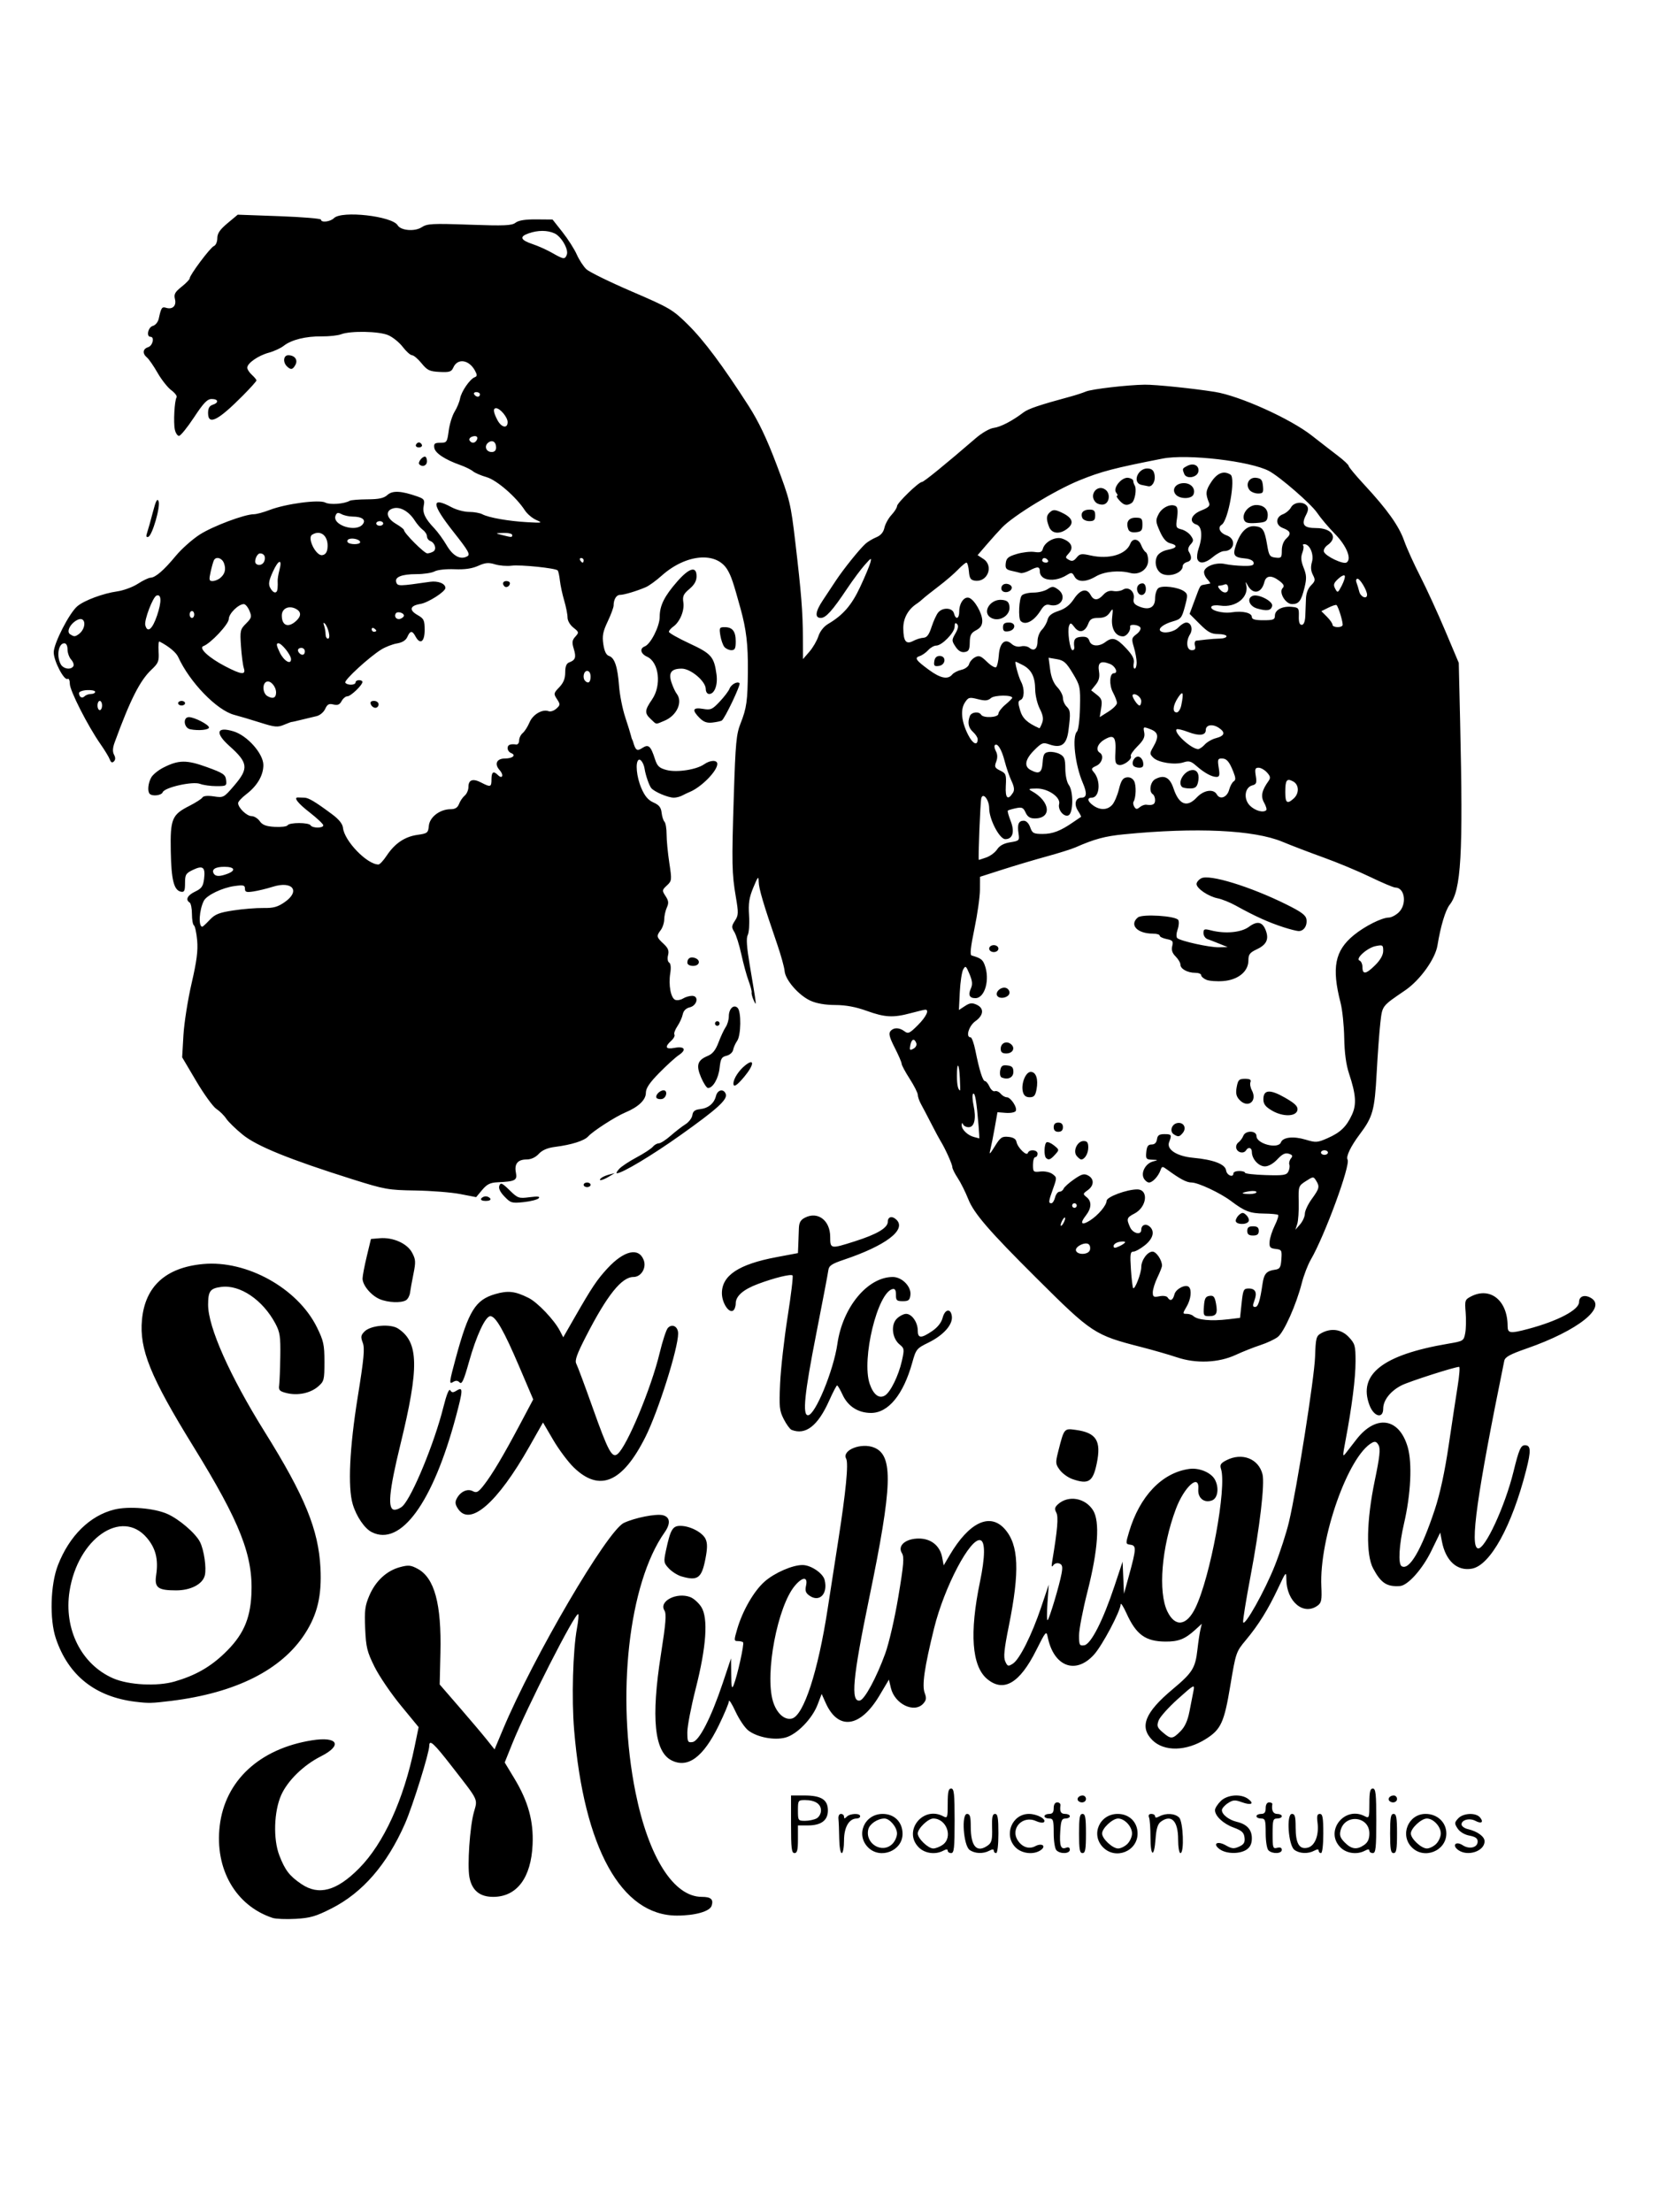 <?xml version="1.0" encoding="UTF-8" standalone="no"?>
<!-- Created with Inkscape (http://www.inkscape.org/) -->

<svg
   xmlns:dc="http://purl.org/dc/elements/1.1/"
   xmlns:cc="http://creativecommons.org/ns#"
   xmlns:rdf="http://www.w3.org/1999/02/22-rdf-syntax-ns#"
   xmlns:svg="http://www.w3.org/2000/svg"
   xmlns="http://www.w3.org/2000/svg"
   xmlns:sodipodi="http://sodipodi.sourceforge.net/DTD/sodipodi-0.dtd"
   xmlns:inkscape="http://www.inkscape.org/namespaces/inkscape"
   version="1.1"
   id="svg64"
   width="720"
   height="960"
   viewBox="0 0 720 960"
   sodipodi:docname="duoLogo.svg"
   inkscape:version="0.92.3 (2405546, 2018-03-11)">
  <defs
     id="defs68" />
  <sodipodi:namedview
     pagecolor="#ffffff"
     bordercolor="#666666"
     borderopacity="1"
     objecttolerance="10"
     gridtolerance="10"
     guidetolerance="10"
     inkscape:pageopacity="0"
     inkscape:pageshadow="2"
     inkscape:window-width="1440"
     inkscape:window-height="875"
     id="namedview66"
     showgrid="false"
     inkscape:zoom="0.67395833"
     inkscape:cx="360"
     inkscape:cy="480"
     inkscape:window-x="0"
     inkscape:window-y="0"
     inkscape:window-maximized="1"
     inkscape:current-layer="svg64" />
  <path
     style="fill:#000000"
     d="m 118.304,832.283 c -16.036,-5.309 -25.158,-21.196 -22.945,-39.961 2.305,-19.552 17.248,-33.436 39.915,-37.086 11.359,-1.829 13.585,2.095 3.948,6.959 -7.473,3.772 -14.388,10.522 -17.174,16.762 -3.168,7.097 -3.543,19.124 -0.817,26.196 2.48,6.433 4.395,8.921 9.568,12.432 7.536,5.114 15.321,3.002 25.025,-6.79 10.705,-10.801 19.375,-29.792 24.115,-52.821 l 1.745,-8.479 -7.747,-9.421 c -4.261,-5.182 -9.39,-12.735 -11.399,-16.786 -3.23,-6.514 -3.698,-8.427 -4.054,-16.557 -0.344,-7.867 -0.079,-9.942 1.835,-14.393 2.7,-6.276 7.47,-10.698 13.221,-12.258 3.679,-0.998 4.737,-0.901 7.719,0.708 7.326,3.951 10.381,15.245 9.884,36.532 l -0.319,13.668 8.517,9.832 c 4.684,5.407 10.043,11.745 11.908,14.083 l 3.391,4.251 3.672,-8.751 c 13.165,-31.374 45.202,-86.073 52.432,-89.521 4.714,-2.248 14.015,-4.084 16.953,-3.346 3.159,0.793 3.438,3.63 0.733,7.462 -15.625,22.139 -21.075,71.026 -12.59,112.931 5.692,28.112 16.567,45.223 28.742,45.223 3.97,0 5.152,1.068 4.267,3.856 -0.779,2.453 -7.179,4.269 -15.05,4.269 -24.151,0 -40.372,-29.302 -44.632,-80.625 -1.124,-13.537 -0.533,-34.516 1.243,-44.119 0.567,-3.067 0.811,-5.796 0.543,-6.064 -1.14,-1.14 -22.241,40.287 -28.662,56.272 l -3.249,8.088 4.174,6.912 c 6.021,9.971 8.377,18.492 7.929,28.677 -0.638,14.496 -6.842,22.735 -17.119,22.735 -5.823,0 -9.222,-2.816 -10.294,-8.529 -0.966,-5.149 0.172,-21.848 1.919,-28.153 1.673,-6.039 2.373,-4.584 -9.655,-20.068 -7.753,-9.981 -9.693,-11.748 -9.693,-8.83 0,3.1 -7.22,26.256 -10.543,33.814 -7.791,17.72 -18.388,29.943 -31.896,36.793 -6.796,3.446 -9.245,4.156 -15.563,4.51 -4.124,0.231 -8.623,0.048 -9.998,-0.408 z m 225,-40.629 v -12.5 h 5.777 c 7.342,0 10.223,1.831 10.223,6.5 0,4.315 -2.932,6.5 -8.723,6.5 h -4.277 v 6 c 0,4.667 -0.333,6 -1.5,6 -1.253,0 -1.5,-2.056 -1.5,-12.5 z m 11.066,-2.535 c 1.098,-0.587 1.934,-2.086 1.934,-3.465 0,-2.835 -2.566,-4.5 -6.934,-4.5 -2.967,0 -3.066,0.145 -3.066,4.5 0,4.355 0.099,4.5 3.066,4.5 1.686,0 3.936,-0.466 5,-1.035 z m 9.851,8.785 c -0.046,-3.438 -0.196,-7.263 -0.333,-8.5 -0.148,-1.333 0.294,-2.25 1.083,-2.25 0.733,0 1.333,0.54 1.333,1.2 0,0.933 0.267,0.933 1.2,0 1.451,-1.451 5.8,-1.601 5.8,-0.2 0,0.55 -0.675,1 -1.5,1 -3.311,0 -5.5,3.781 -5.5,9.5 0,3.025 -0.45,5.5 -1,5.5 -0.551,0 -1.037,-2.806 -1.083,-6.25 z m 12.538,3.795 c -5.511,-5.511 -1.582,-14.545 6.326,-14.545 5.088,0 8.62,3.547 8.62,8.657 0,7.393 -9.642,11.192 -14.945,5.889 z m 10.545,-1.545 c 1.1,-1.1 2,-3.125 2,-4.5 0,-2.74 -3.155,-6.5 -5.453,-6.5 -2.927,0 -6.409,2.313 -6.994,4.646 -1.56,6.215 5.993,10.808 10.447,6.354 z m 11.455,1.545 c -7.034,-7.034 1.77,-18.242 10.611,-13.51 1.821,0.974 1.934,0.651 1.934,-5.5 0,-5.142 0.32,-6.535 1.5,-6.535 1.262,0 1.5,2.222 1.5,14 0,11.778 -0.238,14 -1.5,14 -0.825,0 -1.5,-0.466 -1.5,-1.035 0,-0.714 -0.601,-0.714 -1.934,0 -3.402,1.821 -7.984,1.208 -10.611,-1.419 z m 10.323,-1.102 c 4.65,-3.257 1.756,-11.443 -4.045,-11.443 -2.245,0 -6.732,4.333 -6.732,6.5 0,2.167 4.487,6.5 6.732,6.5 1.003,0 2.823,-0.701 4.045,-1.557 z m 11.702,2.166 c -2.65,-1.937 -3.607,-15.609 -1.093,-15.609 1.291,0 1.613,1.112 1.613,5.566 0,8.676 2.704,11.565 7.525,8.039 1.555,-1.137 1.876,-2.524 1.739,-7.5 -0.132,-4.749 0.153,-6.105 1.283,-6.105 1.156,0 1.453,1.734 1.453,8.5 0,5 -0.412,8.5 -1,8.5 -0.55,0 -1,-0.466 -1,-1.035 0,-0.714 -0.601,-0.714 -1.934,0 -2.694,1.442 -6.334,1.291 -8.586,-0.356 z m 19.975,-1.064 c -5.29,-5.29 -1.594,-14.545 5.809,-14.545 3.543,0 7.749,2.321 6.489,3.581 -0.409,0.409 -1.945,0.197 -3.413,-0.472 -5.813,-2.649 -11.323,3.216 -7.912,8.421 1.915,2.923 4.898,3.901 7.555,2.479 2.827,-1.513 4.907,-0.133 2.477,1.643 -2.999,2.193 -8.232,1.667 -11.006,-1.107 z m 17.745,1.255 c -0.679,-0.679 -1.2,-3.933 -1.2,-7.5 0,-5.633 -0.212,-6.3 -2,-6.3 -1.1,0 -2,-0.45 -2,-1 0,-0.55 0.9,-1 2,-1 1.467,0 2,-0.667 2,-2.5 0,-1.587 0.564,-2.5 1.544,-2.5 0.849,0 1.471,0.562 1.382,1.25 -0.362,2.786 0.171,3.75 2.075,3.75 1.1,0 2,0.45 2,1 0,0.55 -0.858,1 -1.907,1 -1.609,0 -1.961,0.877 -2.25,5.599 -0.385,6.294 0.222,7.974 2.557,7.078 1.02,-0.391 1.601,-0.082 1.601,0.854 0,1.785 -4.094,1.974 -5.8,0.269 z m 9.8,-7.3 c 0,-6.889 0.284,-8.5 1.5,-8.5 1.216,0 1.5,1.611 1.5,8.5 0,6.889 -0.284,8.5 -1.5,8.5 -1.216,0 -1.5,-1.611 -1.5,-8.5 z m 10.455,6.045 c -5.511,-5.511 -1.582,-14.545 6.326,-14.545 5.015,0 8.62,3.555 8.62,8.5 0,7.694 -9.467,11.524 -14.945,6.045 z m 10.545,-1.545 c 1.1,-1.1 2,-3.125 2,-4.5 0,-3.023 -3.234,-6.5 -6.045,-6.5 -2.424,0 -6.955,4.234 -6.955,6.5 0,2.266 4.53,6.5 6.955,6.5 1.125,0 2.945,-0.9 4.045,-2 z m 10,-2.918 c 0,-3.805 -0.273,-7.63 -0.607,-8.5 -0.398,-1.038 -0.054,-1.582 1,-1.582 0.884,0 1.607,0.466 1.607,1.035 0,0.714 0.601,0.714 1.934,0 2.822,-1.51 6.692,-1.266 8.494,0.536 1.799,1.799 2.304,15.429 0.571,15.429 -0.554,0 -1,-2.643 -1,-5.929 0,-8.032 -2.923,-11.042 -7.485,-7.706 -1.364,0.998 -1.987,3.019 -2.311,7.5 -0.604,8.349 -2.203,7.78 -2.203,-0.784 z m 30.138,5.302 c -3.419,-2.395 -1.169,-3.883 2.6,-1.719 2.552,1.465 3.489,1.552 5.722,0.535 2.095,-0.955 2.602,-1.802 2.355,-3.936 -0.255,-2.195 -1.169,-3.033 -4.74,-4.347 -4.516,-1.662 -8.076,-5 -8.076,-7.573 0,-0.789 1.105,-2.539 2.455,-3.889 2.84,-2.84 8.834,-3.307 11.972,-0.933 2.787,2.108 1.288,2.867 -2.768,1.4 -3.003,-1.086 -3.851,-1.026 -6.075,0.431 -1.421,0.931 -2.584,2.288 -2.584,3.015 0,1.895 3.013,4.248 6.5,5.076 4.363,1.036 6.5,3.388 6.5,7.155 0,2.264 -0.692,3.773 -2.223,4.845 -2.885,2.021 -8.712,1.991 -11.639,-0.059 z m 21.062,0.416 c -0.679,-0.679 -1.2,-3.933 -1.2,-7.5 0,-5.633 -0.212,-6.3 -2,-6.3 -1.1,0 -2,-0.45 -2,-1 0,-0.55 0.9,-1 2,-1 1.467,0 2,-0.667 2,-2.5 0,-1.556 0.567,-2.5 1.5,-2.5 0.825,0 1.447,0.338 1.382,0.75 -0.426,2.697 0.348,4.25 2.118,4.25 1.1,0 2,0.45 2,1 0,0.55 -0.9,1 -2,1 -1.798,0 -2,0.667 -2,6.617 0,6.124 0.149,6.578 2,6.094 1.3,-0.34 2,-0.031 2,0.883 0,1.726 -4.133,1.873 -5.8,0.206 z m 11.28,-0.191 c -2.65,-1.937 -3.607,-15.609 -1.093,-15.609 1.299,0 1.613,1.131 1.613,5.809 0,7.078 1.598,9.76 5.267,8.839 3.127,-0.785 4.935,-5.441 4.23,-10.898 -0.371,-2.876 -0.136,-3.75 1.01,-3.75 1.208,0 1.494,1.627 1.494,8.5 0,5 -0.412,8.5 -1,8.5 -0.55,0 -1,-0.466 -1,-1.035 0,-0.714 -0.601,-0.714 -1.934,0 -2.694,1.442 -6.334,1.291 -8.586,-0.356 z m 19.975,-1.064 c -7.034,-7.034 1.77,-18.242 10.611,-13.51 1.821,0.974 1.934,0.651 1.934,-5.5 0,-5.142 0.32,-6.535 1.5,-6.535 1.262,0 1.5,2.222 1.5,14 0,11.778 -0.238,14 -1.5,14 -0.825,0 -1.5,-0.466 -1.5,-1.035 0,-0.714 -0.601,-0.714 -1.934,0 -3.402,1.821 -7.984,1.208 -10.611,-1.419 z m 10.323,-1.102 c 1.56,-1.093 2.223,-2.576 2.223,-4.977 0,-7.551 -10.668,-8.622 -12.516,-1.257 -0.527,2.099 -0.115,3.249 1.875,5.24 2.93,2.93 5.261,3.205 8.419,0.994 z m 11.223,-4.943 c 0,-6.889 0.284,-8.5 1.5,-8.5 1.216,0 1.5,1.611 1.5,8.5 0,6.889 -0.284,8.5 -1.5,8.5 -1.216,0 -1.5,-1.611 -1.5,-8.5 z m 9.455,6.045 c -5.349,-5.349 -1.591,-14.545 5.944,-14.545 5.113,0 9.001,3.672 9.001,8.5 0,7.545 -9.573,11.418 -14.945,6.045 z m 10.545,-1.545 c 1.1,-1.1 2,-3.125 2,-4.5 0,-3.023 -3.234,-6.5 -6.045,-6.5 -2.424,0 -6.955,4.234 -6.955,6.5 0,2.266 4.53,6.5 6.955,6.5 1.125,0 2.945,-0.9 4.045,-2 z m 9.538,2.652 c -2.835,-2.073 -0.997,-3.998 1.965,-2.058 2.915,1.91 6.497,1.019 6.497,-1.616 0,-1.371 -0.973,-2.07 -3.557,-2.555 -2.149,-0.403 -4.18,-1.619 -5.132,-3.071 -1.449,-2.212 -1.432,-2.561 0.212,-4.378 2.149,-2.374 7.682,-2.636 9.497,-0.45 1.715,2.067 0.629,2.894 -1.972,1.501 -2.528,-1.353 -6.048,-0.467 -6.048,1.523 0,0.777 1.238,1.701 2.75,2.052 4.133,0.959 7.25,3.224 7.25,5.268 0,4.342 -7.371,6.775 -11.462,3.784 z M 467.998,781.514 c -0.933,-0.933 0.195,-2.361 1.865,-2.361 0.793,0 1.441,0.675 1.441,1.5 0,1.506 -2.111,2.056 -3.306,0.861 z m 135,0 c -0.933,-0.933 0.195,-2.361 1.865,-2.361 0.793,0 1.441,0.675 1.441,1.5 0,1.506 -2.111,2.056 -3.306,0.861 z M 291.394,763.888 c -7.415,-3.801 -8.873,-18.449 -4.567,-45.884 2.15,-13.699 2.464,-17.642 1.524,-19.147 -2.499,-4.002 5.312,-8.039 11.213,-5.795 1.507,0.573 3.67,2.515 4.807,4.316 3.051,4.832 2.194,17.228 -2.452,35.474 -1.988,7.81 -3.615,16.278 -3.615,18.82 0,4.22 0.195,4.593 2.25,4.301 2.869,-0.407 8.082,-10.581 13.109,-25.582 l 3.598,-10.737 0.085,7 c 0.07,5.722 0.268,6.544 1.086,4.5 1.591,-3.973 4.657,-17.882 4.071,-18.468 -0.293,-0.293 -1.333,-0.532 -2.311,-0.532 -1.676,0 -1.69,-0.306 -0.238,-5.25 2.355,-8.019 7.249,-16.491 11.886,-20.573 4.323,-3.805 12.095,-7.194 16.464,-7.179 3.628,0.013 8.845,3.536 9.582,6.47 1.507,6.004 -2.221,9.873 -6.575,6.823 -1.661,-1.163 -1.984,-2.118 -1.485,-4.389 0.862,-3.924 -1.518,-3.884 -4.855,0.082 -7.542,8.963 -13.093,38.186 -9.519,50.114 1.551,5.177 5,8.332 8.224,7.523 5.115,-1.284 11.363,-20.459 15.532,-47.664 1.134,-7.402 3.19,-20.658 4.57,-29.458 3.328,-21.234 4.532,-33.623 3.461,-35.624 -1.999,-3.736 6.597,-7.141 12.184,-4.827 8.333,3.452 7.906,16.469 -2.133,65.001 -7.236,34.981 -8.204,45.513 -4.113,44.745 2.05,-0.385 7.176,-9.857 10.982,-20.294 1.656,-4.542 4.132,-15.272 5.727,-24.823 2.352,-14.082 2.6,-17.158 1.524,-18.882 -1.995,-3.194 1.623,-6.295 7.343,-6.295 5.34,0 9.206,3.133 10.163,8.237 l 0.641,3.417 2.543,-4.327 c 8.475,-14.42 17.57,-18.732 24.019,-11.387 6.041,6.88 6.5,18.227 1.701,42.05 -2.028,10.07 -2.374,13.522 -1.539,15.355 0.985,2.163 1.267,2.244 3.301,0.955 2.913,-1.846 8.238,-12.484 12.315,-24.599 l 3.264,-9.701 -0.564,8 c -0.31,4.4 -0.276,7.736 0.076,7.413 0.803,-0.737 5.111,-15.132 6.037,-20.176 0.55,-2.995 0.355,-3.892 -0.958,-4.396 -0.922,-0.354 -2.082,-0.017 -2.632,0.763 -0.703,0.998 -0.841,0.541 -0.482,-1.604 2.32,-13.89 2.786,-19.409 1.797,-21.257 -0.838,-1.566 -0.685,-2.336 0.718,-3.605 4.487,-4.061 11.807,-2.817 15.219,2.587 3.051,4.832 2.194,17.228 -2.452,35.474 -1.988,7.809 -3.615,16.278 -3.615,18.82 0,4.22 0.195,4.593 2.25,4.301 2.877,-0.409 8.111,-10.639 13.079,-25.566 l 3.569,-10.722 0.301,6.984 0.301,6.984 2.187,-8 c 3.174,-11.61 3.238,-12.939 0.634,-13.31 -2.148,-0.306 -2.157,-0.383 -0.638,-5.5 4.64,-15.638 14.378,-25.815 26.222,-27.404 4.266,-0.572 9.428,1.601 11.065,4.659 1.877,3.508 1.264,8.029 -1.22,8.992 -3.425,1.328 -6.311,-1.002 -5.996,-4.841 0.579,-7.059 -6.09,-1.159 -9.752,8.628 -6.197,16.562 -7.788,36.041 -3.635,44.489 3.375,6.863 8.29,6.23 12.101,-1.56 6.504,-13.293 13.719,-52.38 11.14,-60.351 -0.576,-1.781 -0.142,-2.492 2.29,-3.75 6.802,-3.517 14.014,-0.731 15.722,6.076 1.034,4.119 -1.189,23.041 -5.188,44.155 -1.933,10.206 -3.384,19.198 -3.224,19.983 0.487,2.387 9.461,-13.618 13.791,-24.595 2.241,-5.681 4.974,-14.116 6.073,-18.743 3.465,-14.59 11.05,-62.547 11.36,-71.819 0.273,-8.184 0.487,-8.998 2.682,-10.215 4.276,-2.37 8.77,-1.728 11.984,1.713 2.661,2.848 2.901,3.72 2.901,10.507 0,7.289 -1.574,19.701 -4.356,34.358 -1.32,6.953 -1.305,7.323 0.219,5.35 0.901,-1.166 2.922,-3.776 4.493,-5.799 8.501,-10.952 18.57,-9.463 22.279,3.293 2.015,6.933 1.362,20.431 -1.605,33.186 -2.141,9.202 -2.614,17.521 -1.05,18.487 3.305,2.043 8.567,-6.918 14.397,-24.516 2.289,-6.91 4.347,-16.422 6.051,-27.971 1.42,-9.625 3.177,-21.212 3.906,-25.75 0.728,-4.537 1.01,-8.25 0.626,-8.25 -1.93,0 -21.731,6.354 -25.004,8.023 -4.804,2.451 -7.955,6.456 -7.955,10.112 0,4.538 -4.033,3.539 -5.937,-1.47 -5.104,-13.425 5.738,-21.906 34.161,-26.721 6.577,-1.114 6.737,-1.214 7.37,-4.587 0.356,-1.897 0.441,-5.929 0.19,-8.961 -0.433,-5.22 -0.31,-5.588 2.33,-6.954 8.349,-4.317 15.859,1.74 15.881,12.809 0.007,3.233 1.044,3.381 8.936,1.281 12.857,-3.422 22.07,-8.277 22.07,-11.631 0,-2.494 2.24,-3.378 4.922,-1.942 7.553,4.042 -5.296,14.289 -27.685,22.079 -7.26,2.526 -9.357,3.681 -9.696,5.343 -11.863,58.109 -15.025,80.66 -11.414,81.39 3.003,0.607 11.74,-18.269 15.423,-33.322 2.335,-9.542 3.16,-11.448 4.961,-11.448 2.583,0 2.699,2.35 0.533,10.832 -6.184,24.219 -15.547,41.234 -23.512,42.728 -6.424,1.205 -11.47,-3.387 -13.065,-11.891 l -0.706,-3.762 -3.842,7.896 c -3.884,7.981 -10.226,15.085 -13.67,15.312 -5.691,0.375 -8.206,-1.276 -11.604,-7.615 -3.189,-5.951 -2.913,-20.827 0.71,-38.215 2.127,-10.21 2.504,-13.681 1.658,-15.263 -0.824,-1.539 -1.519,-1.819 -2.804,-1.126 -10.326,5.568 -23.018,41.462 -22.052,62.368 0.273,5.899 0.036,7.123 -1.609,8.326 -6.126,4.479 -13.488,-1.703 -13.583,-11.405 -0.035,-3.546 -0.168,-3.404 -3.546,3.8 -4.359,9.294 -8.533,16.009 -14.068,22.632 -4.194,5.019 -4.323,5.396 -6.7,19.687 -2.663,16.007 -4.047,19.028 -10.616,23.175 -8.507,5.37 -18.141,5.568 -23.232,0.477 -5.716,-5.716 -3.223,-11.974 8.77,-22.016 8.714,-7.296 9.897,-9.199 10.822,-17.398 0.37,-3.277 0.943,-7.102 1.274,-8.5 l 0.602,-2.542 -2.886,2.628 c -4.411,4.017 -7.262,5.136 -12.952,5.085 -8.618,-0.077 -12.643,-3.006 -16.839,-12.251 -1.364,-3.004 -2.505,-4.763 -2.537,-3.909 -0.112,3.032 -7.953,17.826 -11.568,21.827 -7.987,8.841 -17.526,5.19 -20.102,-7.694 -0.559,-2.795 -0.86,-2.444 -4.999,5.824 -7.178,14.338 -14.172,18.41 -21.309,12.404 -6.628,-5.577 -7.679,-19.965 -3.077,-42.135 2.243,-10.807 2.327,-17.351 0.231,-18.04 -4.314,-1.417 -15.737,20.258 -20.165,38.261 -4.193,17.047 -5.304,24.751 -4.046,28.058 0.825,2.17 0.693,3.098 -0.649,4.581 -3.894,4.302 -12.385,0.2 -14.036,-6.782 l -0.858,-3.629 -4.093,6.885 c -8.31,13.978 -17.939,15.302 -23.353,3.211 l -1.739,-3.884 -1.773,4.644 c -2.347,6.145 -8.946,12.913 -13.914,14.269 -4.865,1.329 -12.404,-0.12 -16.214,-3.117 -1.478,-1.163 -3.951,-4.842 -5.495,-8.176 -1.544,-3.334 -2.828,-5.354 -2.853,-4.489 -0.025,0.865 -2.002,5.59 -4.393,10.5 -6.736,13.832 -13.47,18.798 -20.562,15.163 z m 220.877,-12.549 c 1.976,-1.976 3.158,-4.581 3.972,-8.75 0.637,-3.265 1.422,-7.286 1.744,-8.936 0.558,-2.86 0.241,-2.691 -6.799,3.619 -4.061,3.64 -7.825,7.85 -8.364,9.354 -0.852,2.377 -0.616,3.048 1.806,5.131 3.54,3.045 4.216,3.008 7.641,-0.418 z M 58.804,738.486 c -17.483,-2.144 -29.101,-11.366 -34.541,-27.415 -2.813,-8.3 -2.4,-23.404 0.87,-31.827 4.951,-12.75 13.864,-21.545 24.499,-24.173 6.22,-1.537 17.297,-0.618 23.012,1.91 5.068,2.242 12.174,8.333 14.127,12.112 1.762,3.408 2.92,11.381 2.117,14.58 -0.95,3.784 -6.099,6.474 -12.401,6.478 -8.003,0.006 -9.536,-1.167 -8.711,-6.669 1.022,-6.814 -0.199,-11.647 -4.092,-16.195 -10.928,-12.767 -29.954,0.421 -33.504,23.224 -2.561,16.45 5.134,31.804 18.952,37.814 6.726,2.926 19.134,3.563 26.679,1.369 8.887,-2.584 15.269,-6.187 21.522,-12.152 8.006,-7.637 11.215,-14.583 11.764,-25.469 0.853,-16.914 -4.779,-31.305 -25.215,-64.42 -18.612,-30.16 -23.464,-42.134 -22.268,-54.948 1.354,-14.497 10.32,-22.667 26.53,-24.174 18.948,-1.761 41.064,10.531 49.395,27.455 2.893,5.877 3.262,7.568 3.262,14.983 0,7.88 -0.157,8.493 -2.754,10.726 -3.37,2.899 -8.843,4.037 -13.647,2.84 -3.082,-0.768 -3.55,-1.256 -3.253,-3.39 0.19,-1.371 0.415,-6.992 0.5,-12.492 0.134,-8.69 -0.147,-10.563 -2.139,-14.295 -5.499,-10.298 -15.396,-16.979 -23.535,-15.888 -4.772,0.64 -5.637,1.814 -5.657,7.679 -0.033,9.711 9.408,30.93 24.584,55.251 17.385,27.861 23.34,42.406 24.179,59.048 0.605,12.009 -1.311,20.124 -6.732,28.51 -10.152,15.707 -30.023,25.69 -58.02,29.147 -8.444,1.043 -9.836,1.077 -15.526,0.379 z M 295.749,684.085 c -1.68,-0.488 -4.133,-2.035 -5.451,-3.438 -2.252,-2.397 -2.329,-2.864 -1.283,-7.772 1.939,-9.104 2.879,-10.722 6.23,-10.722 4.224,0 9.664,2.839 10.982,5.73 0.831,1.824 0.81,4.033 -0.083,8.611 -1.636,8.395 -3.342,9.64 -10.396,7.59 z M 161.334,664.874 c -3.112,-1.575 -6.672,-6.803 -8.252,-12.122 -2.185,-7.353 -1.383,-24.485 2.18,-46.584 2.692,-16.696 3.094,-21.038 2.175,-23.474 -0.962,-2.548 -0.845,-3.273 0.786,-4.904 2.69,-2.69 11.233,-3.423 14.551,-1.249 8.988,5.889 9.202,16.771 0.991,50.352 -4.978,20.355 -5.686,28.26 -2.532,28.26 1.061,0 2.657,-0.728 3.547,-1.619 4.223,-4.223 13.737,-27.326 17.606,-42.754 1.426,-5.687 2.495,-8.316 3.03,-7.456 0.671,1.078 1.21,1.091 2.858,0.07 2.742,-1.7 2.684,-0.2 -0.445,11.481 -9.992,37.295 -23.911,56.365 -36.494,49.998 z m 37.422,-10.154 c -1.232,-1.88 -1.346,-2.897 -0.5,-4.477 1.612,-3.011 4.647,-4.375 6.97,-3.132 1.613,0.863 2.388,0.427 4.826,-2.715 3.656,-4.712 8.445,-12.778 15.691,-26.432 l 5.672,-10.688 -6.107,-14.312 c -6.645,-15.573 -10.221,-21.812 -12.502,-21.812 -2.142,0 -6.085,8.459 -9.3,19.952 -2.213,7.911 -3.068,9.783 -4.031,8.82 -0.92,-0.92 -1.668,-0.943 -3.029,-0.094 -1.59,0.993 -1.427,-0.27 1.361,-10.525 5.559,-20.453 8.505,-25.228 17.104,-27.728 5.582,-1.623 8.638,-1.27 14.52,1.674 3.871,1.938 11.116,9.554 13.542,14.236 l 1.47,2.836 4.979,-8.683 c 7.45,-12.992 9.65,-16.282 14.164,-21.179 7.197,-7.808 13.632,-9.295 15.779,-3.646 1.287,3.386 -1.109,7.337 -4.45,7.337 -5.112,0 -11.399,7.854 -20.548,25.668 -4.056,7.897 -5.005,10.577 -4.249,12 0.535,1.008 3.772,9.707 7.194,19.332 6.643,18.686 8.328,21.796 10.73,19.802 4.105,-3.407 14.588,-28.587 18.236,-43.802 1.253,-5.225 2.861,-10.124 3.574,-10.887 1.884,-2.015 4.452,-0.609 4.452,2.439 0,6.494 -8.637,33.793 -14.2,44.882 -9.954,19.842 -19.926,24.068 -31.12,13.188 -2.456,-2.387 -6.458,-7.745 -8.895,-11.907 l -4.43,-7.568 -5.927,10.462 c -13.867,24.477 -25.798,34.86 -30.975,26.958 z m 266.642,-12.873 c -1.873,-0.656 -4.322,-2.428 -5.441,-3.937 -1.889,-2.548 -1.939,-3.119 -0.705,-8 2.56,-10.12 2.542,-10.098 7.556,-9.411 9.021,1.236 11.21,4.714 9.176,14.579 -1.645,7.98 -3.587,9.221 -10.586,6.769 z M 343.527,620.482 c -0.702,-0.282 -2.223,-2.367 -3.379,-4.633 -1.889,-3.702 -2.048,-5.289 -1.573,-15.658 0.291,-6.346 1.756,-19.318 3.257,-28.826 1.501,-9.509 2.463,-17.554 2.138,-17.878 -0.729,-0.729 -7.904,1.035 -14.983,3.684 -6.433,2.407 -9.683,5.247 -9.683,8.463 0,1.321 -0.523,2.725 -1.162,3.12 -1.888,1.167 -4.838,-3.453 -4.838,-7.576 0,-7.708 7.328,-12.556 23.615,-15.623 l 9.385,-1.768 0.151,-3.567 c 0.083,-1.962 0.196,-5.125 0.25,-7.03 0.075,-2.626 0.703,-3.776 2.599,-4.759 5.62,-2.914 11,1.162 11,8.333 0,5.252 0.121,5.273 10.698,1.905 9.672,-3.08 14.302,-5.832 14.302,-8.501 0,-2.24 1.955,-2.659 3.8,-0.815 4.342,4.342 -4.687,11.188 -22.8,17.286 -5.373,1.809 -6.553,2.607 -6.806,4.601 -0.169,1.327 -2.531,13.728 -5.25,27.559 -5.103,25.957 -6.055,35.354 -3.583,35.354 3.111,0 11.112,-19.43 12.765,-31 2.273,-15.907 13.128,-29 24.042,-29 3.987,0 8.065,4.143 7.647,7.769 -0.265,2.298 -0.79,2.731 -3.315,2.731 -2.625,0 -2.995,-0.348 -2.958,-2.783 0.029,-1.898 -0.415,-2.693 -1.394,-2.5 -6.579,1.298 -13.671,30.525 -9.994,41.186 1.617,4.689 4.068,6.558 6.596,5.029 2.419,-1.463 5.925,-8.621 7.357,-15.02 1.126,-5.031 1.068,-5.45 -0.986,-7.128 -3.247,-2.654 -3.894,-8.51 -1.234,-11.171 1.162,-1.162 2.987,-2.113 4.056,-2.113 2.495,0 5.057,3.658 5.057,7.223 0,3.449 1.459,3.509 6.245,0.257 2.366,-1.608 4.012,-3.69 4.546,-5.75 1.007,-3.886 3.587,-4.284 4.013,-0.619 0.419,3.611 -3.691,8.198 -10.197,11.382 -5.076,2.483 -5.374,2.852 -6.984,8.643 -3.867,13.91 -10.386,21.868 -17.907,21.861 -5.563,-0.005 -10.019,-2.85 -12.339,-7.879 -1.032,-2.236 -2.101,-4.065 -2.376,-4.064 -0.275,6e-4 -1.833,2.983 -3.462,6.627 -4.889,10.939 -10.243,15.09 -16.315,12.649 z M 510.804,589.025 c -3.3,-1.116 -10.275,-3.127 -15.5,-4.468 -20.298,-5.21 -21.357,-5.906 -45.471,-29.904 -20.582,-20.483 -27.112,-28.038 -29.585,-34.231 -1.267,-3.173 -3.348,-7.336 -4.624,-9.251 -1.276,-1.915 -2.32,-4.039 -2.32,-4.719 0,-1.2 -3.189,-8.26 -5.104,-11.299 -0.52,-0.825 -2.328,-4.2 -4.018,-7.5 -1.69,-3.3 -3.697,-7.125 -4.46,-8.5 -0.763,-1.375 -1.394,-3.19 -1.403,-4.034 -0.008,-0.844 -1.59,-3.978 -3.515,-6.966 -1.925,-2.988 -3.5,-5.928 -3.5,-6.533 0,-0.605 -1.345,-3.731 -2.989,-6.945 -2.265,-4.429 -2.72,-6.168 -1.878,-7.183 1.402,-1.689 3.854,-1.664 6.129,0.062 1.552,1.178 2.24,0.861 5.75,-2.649 3.629,-3.629 5.138,-6.77 3.237,-6.74 -0.412,0.007 -3.225,0.676 -6.25,1.488 -7.674,2.06 -11.219,1.875 -19.189,-1 -4.74,-1.71 -9.045,-2.507 -13.621,-2.522 -4.324,-0.014 -8.125,-0.674 -10.746,-1.864 -5.098,-2.316 -10.935,-9.017 -11.231,-12.893 -0.123,-1.611 -1.6,-6.933 -3.284,-11.825 -5.883,-17.1 -7.9,-23.918 -7.957,-26.895 -0.051,-2.647 -0.325,-2.354 -2.336,2.5 -1.821,4.395 -2.192,6.829 -1.85,12.114 0.236,3.638 -0.023,7.463 -0.576,8.5 -0.706,1.327 -0.454,5.146 0.851,12.886 3.079,18.26 3.098,18.424 1.765,15.5 -0.627,-1.375 -1.041,-2.923 -0.92,-3.44 0.121,-0.517 -0.465,-2.767 -1.302,-5 -0.837,-2.233 -2.26,-7.435 -3.163,-11.56 -0.903,-4.125 -2.282,-8.512 -3.065,-9.75 -1.252,-1.979 -1.218,-2.564 0.284,-4.855 1.539,-2.349 1.579,-3.358 0.403,-10.25 -1.754,-10.279 -1.837,-14.438 -0.882,-44.359 0.719,-22.54 1.079,-26.367 2.914,-31 2.637,-6.658 3.07,-9.765 3.177,-22.785 0.093,-11.411 -0.676,-17.967 -3.167,-27 -3.171,-11.495 -4.046,-14.092 -5.677,-16.854 -4.783,-8.097 -18.024,-6.92 -28.603,2.544 -2.378,2.128 -5.449,4.355 -6.824,4.951 -3.892,1.685 -9.482,3.359 -11.214,3.359 -1.601,0 -2.786,1.976 -2.786,4.644 0,0.814 -1.154,3.919 -2.564,6.9 -2.087,4.412 -2.439,6.254 -1.891,9.905 0.455,3.034 1.25,4.668 2.456,5.051 2.429,0.771 3.738,4.676 4.358,13 0.287,3.85 1.486,9.925 2.664,13.5 1.179,3.575 2.296,7.175 2.483,8 0.187,0.825 0.431,1.613 0.542,1.75 0.111,0.138 0.297,0.588 0.413,1 1.061,3.763 1.697,4.192 3.99,2.69 2.695,-1.766 3.645,-0.937 5.489,4.791 0.998,3.097 1.845,3.904 4.99,4.751 4.411,1.188 12.98,-0.105 16.352,-2.467 2.689,-1.884 5.717,-1.964 5.717,-0.152 0,3.065 -6.944,10.108 -12,12.171 -0.825,0.337 -2.281,1.029 -3.236,1.539 -0.955,0.51 -2.588,0.927 -3.628,0.927 -2.532,0 -8.541,-2.563 -9.827,-4.192 -0.921,-1.167 -2.447,-5.613 -2.852,-8.308 -0.349,-2.325 -1.731,-4.448 -2.561,-3.935 -1.569,0.97 -0.964,7.404 1.161,12.343 1.474,3.427 2.959,5.177 5.25,6.185 2.408,1.06 3.275,2.144 3.521,4.406 0.18,1.65 0.742,3.428 1.25,3.95 0.508,0.522 0.92,2.998 0.916,5.5 -0.004,2.502 0.525,8.043 1.175,12.313 1.142,7.5 1.106,7.833 -1.049,9.841 -2.127,1.982 -2.154,2.195 -0.571,4.611 1.319,2.012 1.433,3.031 0.556,4.956 -0.607,1.333 -1.118,3.64 -1.136,5.126 -0.018,1.487 -0.693,3.576 -1.5,4.644 -1.979,2.616 -1.886,3.091 1.165,5.92 2.024,1.877 2.486,3.028 1.996,4.979 -0.367,1.463 -0.166,2.829 0.475,3.224 0.697,0.431 0.875,2.166 0.476,4.658 -0.818,5.113 0.254,10.777 2.178,11.516 0.828,0.318 2.34,0.057 3.36,-0.58 1.02,-0.637 2.791,-1.158 3.937,-1.158 3.108,0 2.215,4.237 -1.054,5.004 -1.608,0.377 -2.677,1.461 -3,3.041 -0.276,1.35 -1.328,3.673 -2.338,5.161 -1.01,1.488 -1.583,3.116 -1.274,3.616 0.309,0.501 -0.327,1.715 -1.414,2.699 -2.953,2.672 -2.427,3.786 1.446,3.059 4.399,-0.825 5.387,0.782 1.91,3.107 -1.49,0.997 -5.324,4.477 -8.521,7.735 -4.242,4.323 -5.811,6.666 -5.811,8.677 0,3.053 -3.233,6.135 -8.938,8.519 -4.246,1.774 -14.036,8.084 -16.062,10.353 -1.701,1.904 -7.207,3.654 -14.371,4.567 -3.323,0.424 -5.584,1.39 -7.115,3.041 -1.417,1.529 -3.353,2.421 -5.256,2.421 -3.862,0 -5.424,1.918 -4.663,5.724 0.668,3.342 -0.275,3.832 -8.06,4.187 -3.098,0.141 -4.537,0.866 -6.579,3.311 l -2.613,3.13 -6.921,-1.341 c -3.807,-0.738 -12.546,-1.431 -19.421,-1.54 -11.827,-0.188 -13.299,-0.45 -27.339,-4.872 -27.326,-8.606 -41.502,-14.36 -47.609,-19.327 -3.054,-2.484 -6.291,-5.635 -7.194,-7.003 -0.903,-1.368 -2.822,-3.262 -4.266,-4.209 -1.444,-0.947 -5.374,-6.372 -8.734,-12.056 l -6.11,-10.334 0.554,-9.585 c 0.305,-5.272 1.891,-15.359 3.524,-22.415 2.251,-9.728 2.839,-14.268 2.43,-18.778 -0.297,-3.272 -0.926,-6.187 -1.398,-6.479 -0.472,-0.292 -0.859,-2.502 -0.859,-4.913 0,-2.41 -0.45,-4.66 -1,-5 -1.94,-1.199 -0.961,-3.148 2.382,-4.742 2.782,-1.327 3.469,-2.291 3.869,-5.435 0.654,-5.135 -0.452,-6.074 -4.741,-4.029 -3.168,1.511 -3.51,2.072 -3.51,5.763 0,3.35 -0.315,4.029 -1.742,3.754 -3.086,-0.594 -4.216,-5.049 -4.447,-17.525 -0.26,-14.102 0.469,-15.874 8.136,-19.759 2.701,-1.369 5.221,-2.99 5.6,-3.604 0.439,-0.71 2.239,-0.882 4.956,-0.475 4.196,0.629 4.343,0.551 8.882,-4.762 6.329,-7.408 6.025,-9.839 -2.135,-17.125 -6.379,-5.695 -5.556,-8.58 1.809,-6.335 5.99,1.827 12.943,9.689 12.938,14.631 -0.005,4.476 -2.675,9.032 -7.411,12.645 -1.972,1.504 -3.57,3.244 -3.552,3.866 0.06,2.059 3.753,5.631 5.82,5.631 1.118,0 2.723,0.985 3.566,2.188 1.163,1.66 2.733,2.26 6.507,2.484 2.736,0.163 5.248,-0.147 5.583,-0.688 0.797,-1.29 9.192,-1.277 9.99,0.016 0.805,1.303 5.5,1.302 5.5,-0.001 0,-0.551 -2.711,-3.106 -6.024,-5.679 -5.23,-4.062 -7.13,-6.646 -4.701,-6.395 0.399,0.041 1.512,0.077 2.475,0.079 1.825,0.004 4.749,1.749 12.139,7.245 2.916,2.168 4.482,4.135 4.666,5.859 0.609,5.712 10.468,15.892 15.391,15.892 0.564,0 2.164,-1.721 3.556,-3.824 3.513,-5.309 7.86,-8.251 13.336,-9.028 4.383,-0.622 4.68,-0.858 4.979,-3.96 0.365,-3.796 4.817,-7.177 9.457,-7.184 1.97,-0.003 3.027,-0.668 3.646,-2.295 0.479,-1.26 1.593,-2.89 2.475,-3.622 0.882,-0.732 1.604,-2.415 1.604,-3.74 0,-3.138 1.92,-3.79 5.566,-1.889 4.037,2.105 4.434,1.975 4.434,-1.458 0,-3.187 0.855,-3.745 2.783,-1.817 1.969,1.969 2.672,-0.023 0.756,-2.14 -2.419,-2.673 -1.305,-5.043 2.37,-5.043 3.3,0 4.909,-1.472 2.585,-2.364 -0.822,-0.315 -1.494,-1.263 -1.494,-2.105 0,-1.475 1.107,-1.949 3.75,-1.606 0.688,0.089 1.25,-0.702 1.25,-1.759 0,-1.057 0.701,-2.503 1.558,-3.214 0.857,-0.711 2.185,-2.794 2.952,-4.629 1.44,-3.447 5.609,-5.875 8.308,-4.84 0.81,0.311 2.311,-0.194 3.336,-1.122 1.732,-1.567 1.75,-1.86 0.266,-4.126 -1.516,-2.314 -1.466,-2.577 0.992,-5.142 1.839,-1.92 2.59,-3.783 2.59,-6.43 0,-2.637 0.512,-3.916 1.75,-4.372 2.685,-0.991 3.089,-2.205 1.96,-5.886 -0.854,-2.784 -0.734,-3.721 0.678,-5.281 1.634,-1.806 1.594,-1.993 -0.835,-3.904 -1.482,-1.166 -2.552,-3.024 -2.552,-4.432 0,-1.334 -0.655,-4.644 -1.456,-7.356 -0.801,-2.712 -1.641,-6.634 -1.866,-8.714 -0.225,-2.08 -0.659,-4.032 -0.964,-4.337 -0.995,-0.995 -16.117,-2.55 -19.967,-2.054 -2.064,0.266 -5.317,0.004 -7.229,-0.583 -2.807,-0.861 -4.216,-0.733 -7.321,0.667 -2.655,1.197 -5.834,1.651 -10.271,1.466 -3.625,-0.151 -7.378,0.253 -8.61,0.927 -1.201,0.657 -4.718,1.195 -7.816,1.195 -6.545,0 -9.705,1.301 -8.812,3.628 0.627,1.635 1.304,1.621 14.581,-0.297 3.531,-0.51 6.731,0.761 6.731,2.673 0,1.591 -7.509,6.394 -10.845,6.936 -4.577,0.744 -5.066,2.634 -1.244,4.809 2.756,1.569 3.077,2.246 3.083,6.501 0.007,5.166 -1.972,6.528 -3.994,2.75 -1.385,-2.589 -2.294,-2.526 -3.513,0.241 -0.654,1.484 -2.17,2.44 -4.487,2.828 -1.925,0.323 -4.99,1.508 -6.811,2.635 -5.289,3.272 -16.268,13.359 -15.643,14.372 0.77,1.245 4.453,1.183 4.453,-0.075 0,-0.55 0.675,-1 1.5,-1 0.825,0 1.5,0.342 1.5,0.76 0,1.389 -5.058,6.24 -6.505,6.24 -0.783,0 -1.927,0.94 -2.542,2.088 -0.839,1.568 -1.722,1.936 -3.547,1.478 -1.941,-0.487 -2.663,-0.098 -3.589,1.936 -0.647,1.42 -2.301,2.801 -3.739,3.122 -1.418,0.317 -4.379,1.029 -6.579,1.582 -2.2,0.553 -4.105,0.976 -4.233,0.941 -0.128,-0.036 -1.634,0.524 -3.346,1.244 -2.733,1.149 -3.986,1.031 -10.267,-0.965 -3.935,-1.251 -9.006,-2.758 -11.269,-3.35 -7.576,-1.981 -19.352,-14.13 -24.369,-25.143 -0.912,-2.002 -4.205,-4.712 -8.142,-6.701 -0.344,-0.174 -0.501,1.791 -0.349,4.367 0.247,4.177 -0.08,5.019 -3.028,7.792 -5.041,4.742 -9.222,12.984 -16.03,31.602 -0.885,2.42 -0.971,4.066 -0.28,5.357 0.675,1.262 0.655,2.206 -0.062,2.924 -0.746,0.746 -1.273,0.493 -1.781,-0.857 -0.396,-1.054 -2.226,-4.071 -4.065,-6.702 -5.474,-7.833 -13.28,-23.179 -13.28,-26.107 0,-1.499 -0.425,-2.463 -0.944,-2.143 -1.498,0.926 -6.058,-7.792 -6.042,-11.553 0.016,-3.891 6.785,-17.082 10.262,-20 3.005,-2.521 11.211,-5.573 17.263,-6.421 2.728,-0.382 6.761,-1.863 8.961,-3.292 2.2,-1.429 4.682,-2.62 5.516,-2.648 2.155,-0.072 5.789,-3.21 10.977,-9.48 2.471,-2.986 7.119,-7.126 10.328,-9.2 5.662,-3.66 19.524,-8.871 23.596,-8.871 1.105,0 4.163,-0.829 6.796,-1.842 7.044,-2.71 21.539,-4.629 24.201,-3.204 1.977,1.058 8.198,0.591 10.578,-0.794 0.546,-0.318 3.986,-0.596 7.644,-0.619 5.052,-0.031 7.149,-0.491 8.718,-1.91 2.199,-1.99 5.98,-1.798 12.975,0.659 2.944,1.034 3.264,1.495 2.767,3.98 -0.621,3.103 0.539,5.588 4.599,9.854 1.482,1.558 3.889,4.87 5.348,7.36 2.749,4.691 6.005,6.427 8.956,4.776 1.4,-0.783 0.519,-2.346 -5.928,-10.507 -9.675,-12.25 -9.937,-15.632 -0.833,-10.753 2.052,1.1 5.455,2 7.562,2 2.107,0 4.689,0.459 5.738,1.021 2.731,1.462 11.332,2.979 19.461,3.433 6.6,0.369 6.823,0.313 3.904,-0.971 -1.703,-0.749 -3.916,-2.627 -4.919,-4.172 -3.796,-5.85 -12.231,-13.155 -16.646,-14.416 -2.387,-0.682 -5.037,-1.825 -5.889,-2.541 -0.852,-0.716 -3.327,-1.931 -5.5,-2.701 -6.689,-2.37 -10.932,-5.187 -11.27,-7.483 -0.266,-1.807 0.172,-2.17 2.621,-2.17 2.792,0 2.976,-0.266 3.636,-5.239 0.382,-2.881 1.538,-6.602 2.567,-8.268 1.03,-1.666 2.09,-4.229 2.356,-5.696 0.55,-3.035 4.256,-8.435 6.335,-9.233 1.126,-0.432 1.161,-0.966 0.185,-2.799 -2.584,-4.851 -7.585,-5.612 -9.435,-1.437 -0.827,1.867 -1.664,2.137 -5.954,1.924 -4.355,-0.217 -5.354,-0.695 -7.838,-3.75 -1.566,-1.926 -3.425,-3.501 -4.131,-3.501 -0.706,0 -2.522,-1.623 -4.035,-3.606 -1.513,-1.983 -4.379,-4.288 -6.369,-5.121 -4.07,-1.704 -16.273,-1.925 -20.365,-0.369 -1.425,0.542 -5.215,0.955 -8.422,0.918 -6.924,-0.08 -13.153,1.464 -16.485,4.085 -1.329,1.045 -4.254,2.395 -6.5,3 -4.555,1.227 -9.345,4.564 -9.345,6.511 0,0.7 0.9,2.087 2,3.082 1.1,0.995 2,2.093 2,2.44 0,0.347 -2.665,3.314 -5.922,6.595 -10.817,10.897 -15.078,13.025 -15.078,7.532 0,-2.054 0.599,-3.123 2,-3.567 2.779,-0.882 2.506,-2.5 -0.423,-2.5 -1.922,0 -3.514,1.654 -7.7,8 -2.903,4.4 -5.827,8 -6.498,8 -0.671,0 -1.484,-1.238 -1.807,-2.75 -0.66,-3.092 -0.15,-12.507 0.757,-13.974 0.326,-0.527 -0.696,-1.91 -2.271,-3.075 -1.575,-1.164 -4.26,-4.558 -5.967,-7.542 -1.707,-2.984 -3.776,-5.983 -4.598,-6.665 -2.087,-1.732 -1.861,-3.743 0.506,-4.495 2.01,-0.638 2.869,-4.5 1,-4.5 -1.929,0 -1.032,-4.179 1.011,-4.713 1.139,-0.298 2.259,-1.667 2.584,-3.156 1.041,-4.781 1.371,-5.276 3.151,-4.722 2.82,0.878 4.611,-0.853 3.883,-3.753 -0.53,-2.11 -0.027,-3.05 2.865,-5.357 1.929,-1.539 3.507,-3.168 3.507,-3.619 5e-5,-1.459 8.983,-13.459 10.516,-14.047 0.827,-0.317 1.484,-1.819 1.484,-3.389 0,-2.112 1.114,-3.75 4.436,-6.528 l 4.436,-3.708 18.064,0.654 c 9.935,0.36 18.064,1.033 18.064,1.496 0,1.411 4.046,0.939 5.643,-0.658 3.35,-3.351 25.251,-0.881 27.634,3.116 1.377,2.308 7.431,2.805 10.409,0.854 2.402,-1.574 4.537,-1.689 20.746,-1.116 15.201,0.537 18.376,0.401 20.009,-0.858 1.322,-1.019 4.193,-1.479 9,-1.441 l 7.059,0.056 4.317,5.469 c 2.374,3.008 5.164,7.382 6.198,9.721 1.035,2.339 2.917,5.221 4.183,6.405 1.266,1.184 10.127,5.521 19.692,9.639 16.498,7.103 17.745,7.837 24.319,14.321 6.973,6.878 15.112,17.776 26.388,35.334 4.328,6.739 7.857,14.15 12.143,25.5 5.754,15.237 6.14,16.835 8.102,33.5 2.625,22.308 3.26,30.307 3.306,41.68 l 0.037,9.18 2.765,-3.18 c 1.521,-1.749 3.283,-4.772 3.916,-6.719 0.699,-2.151 2.36,-4.253 4.234,-5.36 6.486,-3.831 10.204,-8.126 13.913,-16.069 2.063,-4.417 4.049,-9.157 4.415,-10.532 0.606,-2.279 0.39,-2.191 -2.443,1 -1.71,1.925 -5.161,6.569 -7.669,10.319 -6.399,9.569 -9.197,12.681 -11.403,12.681 -2.692,0 -2.384,-2.732 0.858,-7.607 1.502,-2.259 4.034,-6.084 5.627,-8.5 3.29,-4.99 10.186,-13.587 12.861,-16.032 0.986,-0.901 3.106,-2.183 4.71,-2.847 1.968,-0.815 3.127,-2.167 3.564,-4.156 0.356,-1.621 1.732,-4.118 3.058,-5.549 1.326,-1.431 2.411,-3.149 2.411,-3.818 0,-1.363 9.409,-10.491 10.814,-10.491 0.804,0 10.109,-7.568 23.391,-19.025 2.661,-2.296 6.035,-4.227 7.768,-4.446 2.977,-0.377 8.058,-3.018 12.908,-6.71 2.112,-1.607 7.007,-3.256 20.62,-6.944 2.2,-0.596 5.125,-1.556 6.5,-2.133 2.518,-1.057 18.078,-2.862 25.5,-2.958 4.668,-0.06 21.153,1.635 30.5,3.137 10.726,1.723 32.672,11.619 42,18.938 3.575,2.805 8.637,6.726 11.25,8.714 2.612,1.988 4.75,3.995 4.75,4.461 0,0.466 3.053,4.14 6.785,8.165 9.983,10.767 15.039,17.869 17.301,24.307 1.107,3.15 4.235,10.062 6.95,15.36 2.716,5.298 7.596,15.933 10.846,23.633 l 5.908,14 0.59,25.5 c 1.34,57.933 0.473,73.103 -4.542,79.478 -1.846,2.347 -3.943,9.338 -5.294,17.652 -0.955,5.873 -7.592,15.096 -14.02,19.482 -10.212,6.968 -9.888,6.545 -10.76,14.023 -0.44,3.775 -1.165,13.615 -1.611,21.865 -0.876,16.205 -1.661,19.04 -7.371,26.62 -3.847,5.107 -6.038,9.657 -5.258,10.919 1.402,2.269 -9.912,33.067 -15.966,43.461 -1.281,2.2 -3.039,6.782 -3.906,10.182 -2.362,9.266 -7.663,21.181 -10.37,23.311 -1.317,1.036 -4.732,2.643 -7.588,3.571 -2.856,0.928 -7.668,2.836 -10.693,4.24 -7.433,3.45 -17.241,3.861 -25.5,1.067 z m 22.184,-16.512 5.184,-0.623 0.682,-6.368 c 0.629,-5.878 0.868,-6.368 3.097,-6.368 2.952,0 3.763,1.788 2.418,5.328 -0.793,2.086 -0.717,2.672 0.346,2.672 1.32,0 2.115,-2.498 3.247,-10.212 0.615,-4.192 1.741,-5.444 5.342,-5.942 2.152,-0.298 2.542,-0.927 2.804,-4.524 0.285,-3.921 0.131,-4.198 -2.5,-4.5 -2.404,-0.276 -2.775,-0.731 -2.599,-3.191 0.113,-1.578 1.112,-4.704 2.221,-6.945 1.109,-2.242 1.773,-4.319 1.476,-4.617 -0.298,-0.298 -3.097,-0.566 -6.221,-0.597 -5.914,-0.058 -8.315,-0.973 -14.18,-5.405 -4.689,-3.543 -14.321,-8.065 -17.187,-8.07 -2.144,-0.003 -4.946,-1.487 -10.551,-5.587 -2.096,-1.533 -2.28,-1.519 -2.902,0.227 -0.952,2.671 -3.452,5.364 -4.98,5.364 -0.72,0 -1.747,-0.816 -2.28,-1.813 -1.341,-2.505 0.755,-6.416 3.908,-7.294 2.481,-0.69 2.479,-0.694 -0.321,-0.793 -2.555,-0.09 -2.785,-0.398 -2.5,-3.35 0.239,-2.479 0.788,-3.25 2.313,-3.25 1.313,0 2.11,-0.773 2.32,-2.25 0.248,-1.749 0.972,-2.25 3.25,-2.25 3.082,0 3.259,0.302 2.026,3.454 -1.245,3.183 3.284,6.149 10.405,6.811 8.866,0.825 13.933,2.766 14.32,5.486 0.308,2.165 3.18,3.293 3.18,1.249 0,-0.55 1.125,-1 2.5,-1 1.375,0 2.504,0.338 2.51,0.75 0.005,0.412 4.033,0.874 8.951,1.027 7.727,0.239 9.065,0.035 9.855,-1.5 0.503,-0.977 0.708,-2.354 0.455,-3.06 -0.253,-0.706 0.057,-1.906 0.688,-2.666 0.903,-1.088 0.705,-1.523 -0.933,-2.043 -1.542,-0.489 -2.824,0.136 -4.954,2.416 -1.751,1.875 -3.867,3.076 -5.416,3.076 -2.727,0 -5.655,-3.222 -5.655,-6.223 0,-1.925 -1.502,-2.393 -2.5,-0.777 -0.966,1.563 -3.496,1.174 -4.194,-0.645 -0.357,-0.931 0.009,-2.124 0.843,-2.75 0.811,-0.608 1.77,-1.893 2.131,-2.855 0.919,-2.448 5.719,-2.373 5.719,0.089 0,3.394 9.429,5.811 10.615,2.722 0.863,-2.249 5.442,-2.749 10.697,-1.168 4.46,1.342 5.134,1.299 9.495,-0.615 5.607,-2.461 8.203,-4.947 10.623,-10.174 2.061,-4.451 1.755,-8.798 -1.259,-17.877 -1.281,-3.859 -1.973,-8.997 -2.089,-15.5 -0.095,-5.35 -0.81,-12.202 -1.589,-15.227 -3.922,-15.235 -2.488,-22.592 5.717,-29.315 4.79,-3.925 12.149,-7.629 15.227,-7.663 1.065,-0.012 2.977,-1 4.25,-2.196 3.726,-3.501 2.744,-10.826 -1.452,-10.826 -0.752,0 -5.619,-2.055 -10.816,-4.566 -5.197,-2.511 -14.279,-6.302 -20.183,-8.424 -5.904,-2.122 -13.989,-5.214 -17.969,-6.871 -12.344,-5.142 -37.397,-6.322 -68.765,-3.24 -8.273,0.813 -12.812,2.035 -21.068,5.671 -1.688,0.743 -7.313,2.513 -12.5,3.932 -5.187,1.419 -13.819,3.989 -19.182,5.709 l -9.75,3.128 -0.019,5.58 c -0.01,3.069 -1.082,10.677 -2.382,16.907 -1.658,7.947 -2.026,11.424 -1.231,11.654 3.936,1.139 4.763,1.733 5.647,4.059 2.403,6.321 0.144,14.461 -4.013,14.461 -2.572,0 -3.231,-1.403 -1.965,-4.183 0.812,-1.782 0.674,-3.263 -0.585,-6.276 -1.5,-3.589 -1.745,-3.77 -2.732,-2.007 -0.596,1.065 -1.261,5.463 -1.478,9.774 l -0.394,7.837 2.616,-1.714 c 2.105,-1.379 3.097,-1.495 5.075,-0.594 3.338,1.521 3.108,4.565 -0.541,7.163 -2.853,2.031 -4.323,7 -2.071,7 0.511,0 1.447,2.587 2.08,5.75 1.699,8.493 3.197,13.25 4.171,13.25 0.475,0 1.359,1.089 1.966,2.421 0.607,1.331 1.65,2.211 2.318,1.954 0.668,-0.257 1.793,0.229 2.498,1.079 0.705,0.85 1.892,1.546 2.637,1.546 1.768,0 4.767,4.598 3.907,5.989 -0.366,0.593 -2.298,0.95 -4.292,0.794 l -3.626,-0.283 -1.149,6.5 c -0.632,3.575 -1.478,7.85 -1.88,9.5 -0.65,2.667 -0.435,2.522 1.945,-1.307 2.35,-3.782 3.061,-4.269 5.828,-4 2.118,0.206 3.266,0.91 3.5,2.147 0.478,2.519 4.423,6.392 4.938,4.847 0.576,-1.727 4.229,-1.458 4.229,0.312 0,0.825 -0.45,1.5 -1,1.5 -0.55,0 -1,1.485 -1,3.299 0,3.13 0.166,3.281 3.25,2.935 1.838,-0.206 4.111,0.274 5.231,1.107 1.929,1.432 1.935,1.6 0.245,6.315 -2.001,5.583 -2.091,6.344 -0.746,6.344 0.54,0 1.263,-1.125 1.608,-2.5 0.345,-1.375 1.206,-2.5 1.912,-2.5 0.707,0 1.507,-0.578 1.778,-1.285 0.271,-0.707 2.307,-2.542 4.525,-4.079 3.344,-2.317 4.387,-2.604 6.114,-1.68 2.728,1.46 2.65,4.397 -0.168,6.395 -2.117,1.5 -2.146,1.677 -0.5,2.982 2.341,1.856 2.208,4.815 -0.364,8.085 -2.668,3.392 -1.79,4.389 1.833,2.081 3.58,-2.281 7.199,-6.561 7.245,-8.566 0.039,-1.691 8.752,-4.933 13.257,-4.933 5.1,0 4.237,7.678 -1.178,10.478 -3.382,1.749 -3.556,2.302 -1.882,5.975 1.233,2.707 4.839,3.531 4.839,1.106 0,-2.11 1.869,-2.913 3.544,-1.523 2.458,2.04 1.67,5.293 -1.99,8.214 -1.896,1.512 -4.145,2.75 -5,2.75 -1.313,0 -1.475,1.185 -1.045,7.675 0.279,4.221 0.723,7.89 0.987,8.154 0.73,0.73 3.505,-6.453 3.505,-9.074 0,-3.068 2.673,-6.755 4.896,-6.755 1.629,0 4.104,3.675 4.104,6.095 0,0.551 -0.9,2.864 -2,5.141 -1.1,2.277 -2,5.169 -2,6.427 0,1.987 0.378,2.212 2.879,1.711 1.637,-0.327 3.172,-0.101 3.559,0.525 1.119,1.81 2.306,1.257 2.969,-1.384 0.595,-2.371 4.898,-4.543 6.275,-3.167 1.305,1.305 0.853,5.336 -0.942,8.402 -1.858,3.174 -1.859,3.25 -0.021,3.25 1.035,0 2.309,0.412 2.832,0.915 1.833,1.766 7.754,2.331 15.134,1.444 z m -10.492,-5.61 c 0.25,-3.455 0.706,-4.307 2.436,-4.554 1.735,-0.248 2.252,0.356 2.799,3.267 0.822,4.38 0.186,5.537 -3.044,5.537 -2.321,0 -2.477,-0.302 -2.191,-4.25 z m 18.808,-32.75 c 0,-1.467 0.667,-2 2.5,-2 1.833,0 2.5,0.533 2.5,2 0,1.467 -0.667,2 -2.5,2 -1.833,0 -2.5,-0.533 -2.5,-2 z m -5,-4.378 c 0,-0.758 0.698,-1.956 1.55,-2.664 1.277,-1.06 1.827,-1.01 3.118,0.282 0.862,0.862 1.263,2.061 0.891,2.664 -0.985,1.595 -5.559,1.363 -5.559,-0.282 z m -82.333,-27.289 c -0.984,-0.984 -0.81,-6.127 0.229,-6.769 0.493,-0.305 1.951,0.301 3.241,1.346 2.311,1.872 2.318,1.93 0.449,3.995 -2.003,2.213 -2.833,2.516 -3.92,1.429 z m 13.309,-0.863 c -1.757,-2.117 0.263,-6.47 3.003,-6.47 1.547,0 2.021,0.657 2.021,2.8 0,2.616 -1.529,5.2 -3.078,5.2 -0.373,0 -1.249,-0.688 -1.947,-1.53 z m 42.176,-9.356 c -2.024,-1.283 -0.95,-4.569 1.613,-4.935 2.687,-0.383 4.007,2.186 2.225,4.333 -1.414,1.704 -1.963,1.79 -3.838,0.602 z m -52.152,-3.115 c 0,-1.333 0.667,-2 2,-2 1.333,0 2,0.667 2,2 0,1.333 -0.667,2 -2,2 -1.333,0 -2,-0.667 -2,-2 z m 94.75,-7.194 c -2.884,-1.691 -3.75,-2.831 -3.75,-4.935 0,-4.215 2.869,-4.417 9.405,-0.663 4.308,2.474 5.603,3.743 5.384,5.275 -0.424,2.959 -6.253,3.13 -11.039,0.323 z m -14.214,-4.766 c -1.334,-1.474 -1.609,-2.838 -1.11,-5.5 0.581,-3.095 1.032,-3.54 3.587,-3.54 2.116,0 2.773,0.393 2.378,1.422 -0.3,0.782 -0.036,2.374 0.587,3.538 2.578,4.817 -1.803,8.102 -5.442,4.08 z m -93.917,-3.421 c -0.864,-3.441 1.186,-8.619 3.411,-8.619 2.305,0 3.351,3.152 2.519,7.587 -0.513,2.732 -1.108,3.413 -2.987,3.413 -1.638,0 -2.527,-0.719 -2.944,-2.381 z m -9.224,-6.214 c -0.608,-0.261 -0.888,-1.608 -0.623,-2.994 0.389,-2.036 0.984,-2.461 3.105,-2.215 2.05,0.238 2.623,0.85 2.623,2.804 0,2.465 -2.367,3.58 -5.105,2.405 z m -0.395,-12.436 c 0,-2.486 2.512,-3.618 4.453,-2.007 2.005,1.664 0.794,4.039 -2.06,4.039 -1.739,0 -2.393,-0.555 -2.393,-2.031 z m -1.524,-23.007 c -1.032,-1.67 1.844,-4.159 3.896,-3.372 0.95,0.364 1.587,1.393 1.417,2.287 -0.368,1.931 -4.295,2.733 -5.313,1.085 z m 90.774,-6.932 c -1.238,-0.53 -2.25,-1.429 -2.25,-1.997 0,-0.568 -1.155,-1.032 -2.566,-1.032 -3.353,0 -6.434,-1.693 -6.434,-3.535 0,-0.806 -0.939,-2.404 -2.087,-3.551 -1.469,-1.469 -1.906,-2.807 -1.476,-4.52 0.527,-2.1 0.197,-2.516 -2.413,-3.038 -1.663,-0.333 -3.024,-0.999 -3.024,-1.48 0,-0.481 -1.321,-0.875 -2.935,-0.875 -6.827,0 -10.391,-3.825 -6.541,-7.02 1.926,-1.599 16.419,-0.69 17.524,1.098 0.411,0.665 0.288,2.529 -0.275,4.141 -0.58,1.665 -0.644,3.272 -0.148,3.719 1.442,1.298 14.007,4.068 18.08,3.986 l 3.794,-0.076 -3.5,-1.426 c -1.925,-0.784 -4.287,-1.703 -5.25,-2.041 -0.963,-0.338 -1.75,-1.518 -1.75,-2.623 0,-1.77 0.385,-1.909 3.25,-1.174 6.209,1.593 13.112,0.948 16.478,-1.541 3.634,-2.686 5.879,-2.206 7.312,1.564 1.453,3.821 0.326,6.205 -3.867,8.179 -3.086,1.453 -3.674,2.233 -3.674,4.876 0,4.76 -4.452,8.406 -10.896,8.922 -2.807,0.225 -6.117,-0.025 -7.354,-0.555 z m -94.25,-13.529 c 0,-0.833 0.889,-1.5 2,-1.5 1.111,0 2,0.667 2,1.5 0,0.833 -0.889,1.5 -2,1.5 -1.111,0 -2,-0.667 -2,-1.5 z m 128,-9.194 c -6.634,-2.125 -12.516,-4.78 -21,-9.478 -2.475,-1.371 -6,-2.789 -7.834,-3.152 -4.024,-0.796 -9.166,-4.28 -9.166,-6.209 0,-0.768 0.913,-1.885 2.029,-2.482 3.508,-1.877 21.263,3.573 36.911,11.331 6.651,3.297 8.509,4.689 8.764,6.565 0.383,2.821 -1.299,5.169 -3.576,4.993 -0.895,-0.069 -3.653,-0.775 -6.128,-1.568 z m -84.336,140.127 c 0.331,-0.862 0.16,-2.009 -0.379,-2.548 -1.406,-1.406 -6.275,0.977 -5.599,2.74 0.723,1.885 5.237,1.74 5.978,-0.192 z m 15.328,-3.544 c 0.004,-0.336 -1.117,-0.396 -2.492,-0.133 -1.375,0.263 -2.5,1.058 -2.5,1.767 0,1.017 0.527,1.045 2.492,0.133 1.371,-0.636 2.496,-1.431 2.5,-1.767 z m 78.008,-12.349 c 0,-1.232 1.35,-4.103 3,-6.381 3.333,-4.602 3.51,-5.369 1.85,-8.027 -1.108,-1.774 -1.269,-1.764 -4.413,0.264 -3.206,2.068 -3.26,2.228 -3.1,9.105 0.09,3.85 -0.198,8.125 -0.64,9.5 l -0.803,2.5 2.053,-2.361 c 1.129,-1.298 2.053,-3.368 2.053,-4.6 z m -104.031,1.961 c 0,-0.55 -0.436,-0.325 -0.969,0.5 -0.533,0.825 -0.969,1.95 -0.969,2.5 0,0.55 0.436,0.325 0.969,-0.5 0.533,-0.825 0.969,-1.95 0.969,-2.5 z m 5.031,-5.5 c 0,-0.55 -0.45,-1 -1,-1 -0.55,0 -1,0.45 -1,1 0,0.55 0.45,1 1,1 0.55,0 1,-0.45 1,-1 z m 78,-5.827 c 0,-0.455 -1.35,-0.629 -3,-0.387 -1.65,0.242 -3,0.614 -3,0.827 0,0.213 1.35,0.387 3,0.387 1.65,0 3,-0.372 3,-0.827 z m 31,-17.173 c 0,-0.55 -0.675,-1 -1.5,-1 -0.825,0 -1.5,0.45 -1.5,1 0,0.55 0.675,1 1.5,1 0.825,0 1.5,-0.45 1.5,-1 z m -151.618,-11.75 c -0.866,-10.526 -1.503,-14.294 -2.328,-13.783 -0.45,0.278 -0.379,2.563 0.158,5.078 1.226,5.748 0.384,9.455 -2.148,9.455 -1.044,0 -2.125,-0.562 -2.402,-1.25 -0.327,-0.81 -0.532,-0.689 -0.583,0.345 -0.094,1.9 2.631,4.506 5.421,5.186 1.1,0.268 2.08,0.539 2.178,0.603 0.098,0.064 -0.035,-2.471 -0.296,-5.634 z m -8.106,-20.393 c -0.299,-6.724 -1.276,-7.635 -1.276,-1.19 0,4.012 0.52,6.333 1.419,6.333 0.047,0 -0.017,-2.314 -0.143,-5.143 z m -18.92,-15.372 c -0.859,-2.238 -2.065,-1.786 -2.592,0.972 -0.405,2.118 -0.219,2.322 1.346,1.485 1.042,-0.558 1.573,-1.605 1.246,-2.457 z M 596.904,418.753 c 2.203,-2.203 3.4,-4.359 3.4,-6.125 0,-2.541 -0.22,-2.681 -3.25,-2.076 -3.688,0.737 -9.026,5.541 -7,6.299 0.688,0.257 1.25,1.556 1.25,2.885 0,3.31 1.585,3.032 5.6,-0.983 z M 91.003,399.186 c 2.322,-2.461 4.081,-3.162 10.301,-4.109 4.125,-0.628 9.96,-1.099 12.966,-1.047 4.367,0.076 6.227,-0.432 9.25,-2.527 7.011,-4.859 3.448,-9.412 -5.216,-6.665 -2.475,0.785 -6.188,1.686 -8.25,2.003 -3.136,0.482 -3.75,0.287 -3.75,-1.192 0,-1.52 -0.631,-1.681 -4.503,-1.15 -5.35,0.733 -12.069,3.963 -13.332,6.408 -2.027,3.925 -2.454,11.247 -0.657,11.247 0.215,0 1.651,-1.335 3.191,-2.967 z m 7.736,-20.008 c 3.818,-1.452 3.103,-3.025 -1.376,-3.025 -3.964,0 -5.705,1.146 -4.559,3 0.78,1.262 2.661,1.27 5.935,0.025 z m 329.35,-7.1 c 1.696,-0.591 3.796,-2.162 4.666,-3.491 1.068,-1.63 2.915,-2.629 5.673,-3.07 3.908,-0.625 4.069,-0.793 3.617,-3.759 -0.617,-4.047 0.007,-5.605 2.244,-5.605 1.103,0 2.212,1.128 2.817,2.864 0.891,2.556 1.466,2.865 5.348,2.878 4.395,0.015 7.875,-1.326 13.35,-5.143 1.65,-1.15 3.148,-2.167 3.33,-2.258 0.181,-0.092 -0.391,-1.267 -1.273,-2.612 -1.891,-2.885 -1.122,-5.728 1.55,-5.728 2.241,0 2.411,-1.991 0.542,-6.349 -3.376,-7.871 -4.772,-20.128 -2.546,-22.354 0.613,-0.613 1.191,-5.235 1.301,-10.409 0.19,-8.933 0.065,-9.529 -3.132,-14.847 -2.812,-4.678 -3.888,-5.636 -6.911,-6.151 l -3.581,-0.611 0.673,5.111 c 0.447,3.395 1.491,5.968 3.11,7.665 1.341,1.405 2.438,3.51 2.438,4.679 0,1.168 0.703,2.826 1.561,3.685 1.732,1.732 1.81,2.7 0.84,10.407 -0.776,6.165 -3.115,7.867 -8.316,6.054 -2.726,-0.95 -3.302,-0.729 -6.537,2.506 -3.951,3.951 -4.528,7.019 -1.614,8.579 3.746,2.005 4.933,1.278 5.258,-3.215 0.262,-3.618 0.664,-4.3 2.707,-4.589 1.32,-0.187 3.457,0.227 4.75,0.919 1.986,1.063 2.356,2.046 2.383,6.339 0.018,2.873 0.67,5.925 1.5,7.022 2.118,2.8 1.99,12.421 -0.176,13.253 -2.019,0.775 -4.641,-2.461 -3.999,-4.936 0.755,-2.909 -4.793,-6.764 -9.683,-6.728 -3.596,0.026 -3.896,0.184 -2.173,1.137 8.028,4.44 8.827,11.833 1.279,11.833 -2.051,0 -3.137,-0.694 -3.979,-2.54 -0.992,-2.178 -1.595,-2.447 -4.229,-1.883 -1.689,0.361 -3.254,0.825 -3.477,1.029 -0.223,0.205 0.325,2.233 1.219,4.508 1.848,4.705 0.908,7.886 -2.331,7.886 -2.494,0 -6.982,-8.578 -6.982,-13.344 0,-3.637 -2.593,-7.067 -3.416,-4.518 -0.435,1.348 -1.46,26.863 -1.08,26.863 0.109,0 1.585,-0.484 3.281,-1.075 z m 121.458,-20.502 c 0.317,-0.317 -0.101,-1.779 -0.929,-3.25 -1.55,-2.753 -1.042,-5.266 1.891,-9.365 0.984,-1.375 0.862,-2.076 -0.653,-3.75 -1.025,-1.132 -2.665,-2.059 -3.645,-2.059 -1.484,0 -1.685,0.596 -1.205,3.557 0.49,3.021 0.263,3.639 -1.506,4.102 -3.327,0.87 -3.924,5.921 -1.04,8.796 2.223,2.215 5.835,3.219 7.086,1.969 z m -66.849,-2.306 c 0.937,-1.035 2.244,-4.073 2.905,-6.75 0.933,-3.779 1.689,-4.937 3.384,-5.178 1.36,-0.194 2.573,0.419 3.218,1.625 0.986,1.842 0.832,7.192 -0.258,8.955 -0.281,0.454 -0.124,1.45 0.347,2.214 0.69,1.117 1.151,1.144 2.36,0.141 0.826,-0.686 2.098,-1.166 2.826,-1.067 2.836,0.384 3.824,-0.133 3.824,-1.999 0,-1.068 -0.45,-2.219 -1,-2.559 -1.782,-1.101 -1.093,-5.38 1.052,-6.528 3.875,-2.074 6.329,-0.83 7.948,4.028 2.363,7.088 5.843,8.45 10.061,3.935 3.039,-3.253 7.298,-3.903 8.737,-1.332 1.366,2.44 4.459,1.272 5.338,-2.018 0.429,-1.603 1.32,-3.249 1.981,-3.658 0.928,-0.574 0.9,-1.504 -0.125,-4.085 -1.823,-4.592 -2.92,-5.842 -5.126,-5.842 -1.644,0 -1.806,0.519 -1.25,4 0.528,3.302 0.353,4 -1.002,4 -2.065,0 -5.336,-1.812 -8.796,-4.872 -2.219,-1.963 -3.168,-2.212 -5.5,-1.449 -3.74,1.225 -10.965,0.102 -13.103,-2.036 -1.616,-1.616 -1.614,-1.883 0.036,-4.759 2.53,-4.409 2.197,-6.277 -1.359,-7.619 -3.027,-1.143 -3.095,-1.106 -2.611,1.425 0.382,2 -0.289,3.384 -2.916,6.011 -1.877,1.877 -3.188,3.777 -2.913,4.222 0.805,1.303 -3.135,4.286 -5.128,3.882 -1.516,-0.307 -1.78,-1.208 -1.562,-5.338 0.361,-6.855 -0.587,-8.046 -4.593,-5.765 -3.095,1.762 -4.147,4.574 -2.169,5.797 1.907,1.178 1.017,4.535 -1.507,5.685 -2.187,0.996 -2.33,1.345 -1.118,2.729 3.184,3.637 2.612,11.086 -0.85,11.086 -2.205,0 -1.872,1.643 0.698,3.443 2.981,2.088 6.1,1.963 8.171,-0.326 z m 30.273,-7.784 c -2.14,-2.14 1.184,-7.333 4.693,-7.333 2.133,0 3.045,2.251 2.229,5.502 -0.483,1.923 -1.274,2.498 -3.441,2.498 -1.548,0 -3.114,-0.3 -3.481,-0.667 z m -21.111,-9.243 c -0.965,-1.561 0.616,-4.204 2.32,-3.879 0.893,0.17 1.768,1.317 1.944,2.549 0.24,1.683 -0.18,2.24 -1.691,2.24 -1.106,0 -2.264,-0.409 -2.573,-0.91 z m 69.615,14.255 c 2.462,-2.228 2.33,-6.006 -0.257,-7.391 -2.779,-1.487 -3.414,-0.626 -3.414,4.629 0,4.752 0.804,5.357 3.671,2.762 z m -121.823,-2.536 c 0.698,-1.107 0.5,-2.608 -0.668,-5.07 -0.913,-1.924 -2.249,-5.802 -2.97,-8.619 -1.302,-5.087 -3.13,-8.034 -4.275,-6.89 -0.329,0.329 -0.111,1.507 0.483,2.618 0.722,1.349 0.762,2.86 0.12,4.55 -0.84,2.21 -0.62,2.697 1.75,3.855 2.507,1.226 2.69,1.726 2.422,6.633 -0.294,5.398 0.884,6.496 3.138,2.923 z m 83.165,-20.824 c 1.003,-1.108 3.18,-2.366 4.837,-2.796 3.916,-1.015 4.326,-2.516 1.239,-4.538 -2.712,-1.777 -5.589,-1.268 -5.589,0.988 0,2.372 -2.829,2.699 -7.598,0.877 -2.488,-0.95 -4.767,-1.484 -5.064,-1.186 -1.384,1.384 6.161,8.391 9.258,8.597 0.602,0.04 1.916,-0.834 2.919,-1.942 z m -98.514,-2.389 c 0,-0.707 -0.9,-2.1 -2,-3.096 -2.035,-1.842 -2.484,-4.074 -1.393,-6.918 0.674,-1.756 3.928,-2.143 4.893,-0.582 0.987,1.596 7.5,1.239 7.5,-0.411 0,-0.776 1.35,-2.547 3,-3.935 1.65,-1.388 3,-2.729 3,-2.979 0,-1.331 -7.669,-1.256 -9.221,0.091 -1.372,1.191 -2.53,1.288 -5.711,0.48 -3.686,-0.936 -4.113,-0.824 -5.611,1.462 -2.042,3.116 -1.513,8.332 1.428,14.078 2.023,3.953 4.116,4.874 4.116,1.811 z m 27.965,-7.003 c 0.678,-1.784 0.413,-3.391 -1.025,-6.211 -1.067,-2.093 -1.956,-5.847 -1.975,-8.343 -0.043,-5.49 -1.648,-8.643 -5.388,-10.583 -1.543,-0.8 -2.931,-1.455 -3.086,-1.455 -0.559,0 1.225,6.6 2.353,8.708 1.577,2.947 1.457,7.24 -0.22,7.883 -1.126,0.432 -1.164,1.251 -0.206,4.494 1.046,3.542 3.08,5.439 8.358,7.793 0.151,0.067 0.687,-0.96 1.19,-2.284 z m 32.494,-8.702 c -0.023,-0.765 -0.82,-2.85 -1.771,-4.633 -1.711,-3.207 -1.453,-8.259 0.422,-8.259 2.052,0 0.681,-3.13 -1.781,-4.066 -3.987,-1.516 -5.308,-0.588 -4.679,3.286 0.391,2.407 -0.004,3.997 -1.429,5.757 l -1.969,2.431 2.478,1.949 c 2.129,1.675 2.391,2.494 1.859,5.82 l -0.619,3.871 3.766,-2.383 c 2.071,-1.311 3.747,-3.009 3.724,-3.775 z m 27.917,0.984 c 1.12,-5.602 0.732,-6.556 -1.375,-3.375 -2.308,3.485 -2.598,6.5 -0.625,6.5 0.756,0 1.656,-1.406 2,-3.125 z m -468.375,0.125 c 0,-1.1 -0.45,-2 -1,-2 -0.55,0 -1,0.9 -1,2 0,1.1 0.45,2 1,2 0.55,0 1,-0.9 1,-2 z M 495.304,304.26 c 0,-1.735 -2.712,-3.728 -3.712,-2.728 -0.58,0.58 2.003,4.621 2.953,4.621 0.418,0 0.759,-0.852 0.759,-1.893 z M 39.504,301.153 c 0.99,0 1.8,-0.418 1.8,-0.929 0,-0.511 -1.573,-0.848 -3.496,-0.75 -1.923,0.098 -3.498,0.666 -3.5,1.262 -0.007,1.754 1.282,2.53 2.379,1.433 0.559,-0.559 1.827,-1.017 2.817,-1.017 z m 80.312,-0.582 c 0.028,-2.614 -2.386,-5.404 -4.106,-4.744 -1.985,0.762 -1.75,5.026 0.344,6.244 2.357,1.37 3.737,0.82 3.762,-1.5 z m 136.488,-6.918 c 0,-1.556 -0.567,-2.5 -1.5,-2.5 -1.5,0 -2.091,3.075 -0.833,4.333 1.36,1.36 2.333,0.595 2.333,-1.833 z m 156.947,-0.936 c 0.655,-0.79 2.465,-1.715 4.021,-2.057 1.556,-0.342 3.046,-1.451 3.311,-2.465 0.265,-1.014 1.415,-2.343 2.556,-2.954 1.76,-0.942 2.554,-0.641 5.238,1.983 1.74,1.701 3.532,2.718 3.982,2.261 0.45,-0.458 0.96,-2.811 1.132,-5.23 0.382,-5.36 2.718,-7.403 5.541,-4.848 1.133,1.025 2.702,1.446 4.064,1.09 1.22,-0.319 2.871,-0.038 3.669,0.624 2.046,1.698 3.538,0.421 3.538,-3.027 0,-1.618 0.835,-3.776 1.855,-4.796 1.02,-1.02 2.135,-2.97 2.477,-4.332 0.45,-1.792 1.767,-2.855 4.762,-3.844 2.867,-0.946 4.914,-2.535 6.656,-5.168 2.771,-4.187 5.597,-4.89 7.25,-1.801 1.371,2.562 3.203,2.538 5.567,-0.074 1.26,-1.392 2.685,-1.92 4.335,-1.604 1.352,0.258 3.241,-0.019 4.197,-0.616 2.391,-1.493 5.21,0.895 4.631,3.924 -0.329,1.723 0.221,2.521 2.346,3.402 4.302,1.782 6.924,0.466 6.924,-3.477 0,-1.821 0.625,-3.829 1.388,-4.462 1.632,-1.355 8.705,-0.476 11.271,1.4 1.552,1.135 1.576,1.711 0.271,6.594 -1.308,4.892 -1.747,5.439 -5.138,6.39 -3.949,1.108 -6.574,3.074 -5.516,4.132 1.392,1.392 5.949,0.528 7.823,-1.483 1.089,-1.169 2.651,-2.125 3.472,-2.125 2.078,0 2.976,2.896 1.587,5.119 -1.886,3.02 -1.466,6.881 0.749,6.881 1.414,0 1.771,-0.517 1.383,-2 -0.288,-1.1 -0.021,-2.056 0.594,-2.125 0.614,-0.069 2.579,-0.295 4.367,-0.502 1.788,-0.207 4.487,-0.394 6,-0.415 1.512,-0.021 2.75,-0.47 2.75,-0.998 0,-0.528 -1.634,-0.96 -3.632,-0.96 -2.956,0 -4.446,-0.815 -8.012,-4.38 l -4.38,-4.38 2.191,-5.87 c 2.627,-7.038 2.238,-6.442 4.491,-6.868 1.013,-0.192 2.024,-0.383 2.247,-0.425 0.223,-0.042 -0.394,-0.96 -1.371,-2.039 -0.977,-1.08 -1.508,-2.661 -1.181,-3.515 0.858,-2.235 5.493,-3.719 9.071,-2.904 1.692,0.386 5.225,0.743 7.852,0.795 3.741,0.073 4.714,-0.232 4.492,-1.41 -0.173,-0.916 -1.647,-1.629 -3.776,-1.825 -4.786,-0.44 -5.402,-1.364 -3.888,-5.829 1.94,-5.721 4.76,-8.502 8.264,-8.146 3.416,0.346 4.162,1.515 5.296,8.297 0.747,4.466 1.13,5.034 3.586,5.316 2.524,0.29 2.75,0.037 2.75,-3.095 0,-2.128 0.744,-4.084 1.976,-5.2 2.264,-2.049 1.847,-3.258 -1.574,-4.558 -3.202,-1.218 -3.181,-4.717 0.036,-5.94 1.342,-0.51 2.932,-1.849 3.535,-2.975 1.238,-2.313 5.204,-2.743 6.862,-0.745 0.785,0.946 0.694,2.05 -0.334,4.031 -2.17,4.182 -1.016,5.666 4.405,5.666 6.886,0 9.643,4.101 4.962,7.38 -1.173,0.822 -1.887,2.13 -1.588,2.909 0.754,1.965 8.336,5.567 9.806,4.659 2.385,-1.474 0.03,-7.265 -5.058,-12.439 -2.709,-2.754 -6.186,-6.876 -7.727,-9.159 -2.589,-3.836 -16.111,-15.581 -20.85,-18.11 -8.052,-4.298 -35.427,-7.495 -46.181,-5.393 -20.995,4.102 -26.709,5.598 -36.168,9.466 -10.623,4.344 -28.436,15.203 -33.483,20.412 -1.48,1.527 -4.481,4.859 -6.668,7.403 l -3.977,4.626 2.513,1.647 c 4.607,3.019 1.822,10.207 -3.654,9.431 -1.901,-0.269 -2.39,-1.025 -2.643,-4.08 -0.171,-2.062 -0.649,-3.75 -1.063,-3.75 -0.414,0 -2.074,1.381 -3.69,3.069 -1.615,1.688 -5.412,4.95 -8.437,7.25 -3.025,2.3 -6.085,4.734 -6.799,5.409 -0.715,0.675 -1.84,1.577 -2.5,2.003 -3.889,2.509 -6.043,6.417 -5.983,10.857 0.076,5.636 1.23,7.047 4.383,5.359 1.273,-0.682 3.234,-1.286 4.357,-1.343 1.51,-0.076 2.433,-1.307 3.542,-4.726 0.825,-2.542 2.118,-5.355 2.872,-6.25 1.968,-2.335 6.19,-2.105 6.838,0.372 0.774,2.961 2.29,2.425 2.29,-0.809 0,-3.683 2.229,-6.701 4.35,-5.887 2.333,0.895 5.642,6.706 5.647,9.914 0.003,1.935 -0.769,3.123 -2.678,4.123 -2.182,1.143 -2.695,2.128 -2.75,5.282 -0.056,3.2 -0.45,3.931 -2.255,4.188 -1.481,0.211 -2.755,-0.556 -3.947,-2.375 -1.674,-2.555 -1.675,-2.834 -0.02,-5.718 1.208,-2.105 1.421,-3.351 0.697,-4.075 -0.724,-0.725 -1.043,-0.374 -1.043,1.148 0,2.549 -5.511,8.209 -7.993,8.209 -0.933,0 -2.501,0.889 -3.484,1.974 -0.983,1.086 -2.634,2.243 -3.67,2.572 -2.411,0.765 -1.727,1.792 3.993,5.989 5.006,3.674 8.203,4.316 10.101,2.029 z m -7.777,-5.734 c 0.22,-1.553 0.997,-2.33 2.33,-2.33 2.978,0 2.681,3.904 -0.33,4.33 -1.939,0.275 -2.275,-0.061 -2,-2 z m 29.83,-14.76 c 0,-1.557 0.638,-2.07 2.573,-2.07 3.282,0 2.99,3.345 -0.334,3.82 -1.701,0.243 -2.24,-0.178 -2.24,-1.75 z m 7.667,-2.736 c -1.146,-1.146 -0.728,-9.872 0.533,-11.133 0.66,-0.66 2.926,-1.2 5.035,-1.2 2.109,0 4.854,-0.668 6.1,-1.484 2.009,-1.316 2.513,-1.31 4.465,0.057 4.187,2.933 1.48,8.098 -3.554,6.782 -1.53,-0.4 -2.541,0.205 -3.842,2.301 -2.939,4.736 -6.678,6.738 -8.738,4.678 z m -12.917,-1.422 c -4.049,-2.339 -0.247,-8.327 4.912,-7.737 2.204,0.252 2.906,0.903 3.139,2.911 0.454,3.904 -4.504,6.875 -8.051,4.826 z m 63.63,-11.364 c -0.712,-1.856 0.327,-3.548 2.179,-3.548 0.87,0 1.441,0.99 1.441,2.5 0,2.748 -2.671,3.521 -3.62,1.048 z m -58.9,-0.58 c -0.388,-0.628 -0.236,-1.613 0.34,-2.188 1.344,-1.344 4.477,-0.172 3.93,1.47 -0.557,1.672 -3.386,2.147 -4.27,0.718 z m 18.77,-5.024 c -1.307,-0.511 -2.25,-1.732 -2.25,-2.912 0,-2.405 -0.834,-2.518 -4.51,-0.611 -1.506,0.781 -3.245,1.269 -3.864,1.084 -0.619,-0.186 -2.391,-0.616 -3.939,-0.956 -2.344,-0.515 -2.761,-1.065 -2.5,-3.295 0.259,-2.214 1.091,-2.908 4.813,-4.016 2.475,-0.736 5.919,-1.126 7.654,-0.867 2.45,0.367 3.26,0.066 3.63,-1.347 0.797,-3.047 5.462,-5.501 8.44,-4.439 3.914,1.395 5.069,3.882 2.911,6.267 -1.694,1.872 -1.695,2.016 -0.029,2.948 1.324,0.741 2.137,0.504 3.33,-0.969 1.391,-1.718 2.111,-1.83 6.062,-0.942 8.026,1.803 15.458,-0.408 17.269,-5.138 0.966,-2.522 3.629,-2.152 4.696,0.653 0.502,1.322 1.391,2.698 1.975,3.059 0.584,0.361 1.062,1.969 1.062,3.574 0,3.819 -3.83,6.513 -7.752,5.454 -4.791,-1.294 -11.311,-0.651 -14.905,1.47 -4.408,2.601 -7.964,2.616 -9.343,0.04 -0.956,-1.786 -1.308,-1.852 -3.285,-0.619 -3.162,1.972 -6.859,2.582 -9.465,1.563 z m 1.25,-7.944 c -0.34,-0.55 -1.041,-1 -1.559,-1 -0.518,0 -0.941,0.45 -0.941,1 0,0.55 0.702,1 1.559,1 0.857,0 1.281,-0.45 0.941,-1 z m 49.78,5.971 c -2.676,-1.065 -3.862,-5.015 -2.353,-7.834 0.634,-1.185 2.57,-2.326 4.585,-2.704 4.076,-0.765 4.511,-1.958 1.031,-2.832 -1.691,-0.424 -3.088,-2.044 -4.482,-5.194 -1.852,-4.186 -1.896,-4.825 -0.525,-7.477 1.522,-2.943 5.401,-4.703 7.502,-3.405 0.757,0.468 0.929,2.207 0.501,5.061 -0.611,4.074 -0.489,4.39 1.928,4.996 1.419,0.356 3.235,1.583 4.036,2.727 1.284,1.833 1.27,2.286 -0.121,3.823 -0.958,1.058 -1.256,2.259 -0.758,3.056 1.502,2.405 1.252,4.033 -0.696,4.542 -1.06,0.277 -1.928,1.072 -1.928,1.765 0,2.799 -5.207,4.875 -8.72,3.476 z m 15.087,-6.458 c -0.314,-0.818 -0.075,-2.91 0.531,-4.649 1.801,-5.167 1.414,-9.629 -0.898,-10.363 -3.501,-1.111 -2.417,-4.349 2.057,-6.139 3.067,-1.227 3.893,-2.018 3.387,-3.242 -1.664,-4.021 -1.521,-5.403 0.95,-9.136 2.613,-3.948 5.432,-5.015 8.352,-3.161 2.31,1.467 -0.977,19.968 -3.865,21.753 -1.868,1.155 -0.746,3.577 2.12,4.576 4.397,1.533 3.525,6.85 -1.123,6.85 -0.948,0 -3.06,1.125 -4.694,2.5 -3.356,2.824 -5.972,3.213 -6.816,1.013 z m -64.391,-14.078 c -1.351,-3.554 -1.225,-4.983 0.573,-6.475 1.272,-1.056 2.169,-0.989 5.031,0.376 4.565,2.177 5.393,4.458 2.477,6.82 -3.345,2.708 -6.897,2.392 -8.081,-0.721 z m 34.434,1.19 c -1.198,-3.123 0.014,-5.125 3.104,-5.125 2.651,0 2.986,0.336 2.986,3 0,2.531 -0.431,3.05 -2.756,3.317 -1.759,0.202 -2.965,-0.229 -3.335,-1.192 z m 50.194,-4.217 c -1.039,-2.707 2.021,-6.409 5.297,-6.409 3.427,0 5.372,2.051 4.926,5.195 -0.28,1.974 -0.991,2.348 -4.951,2.605 -3.601,0.233 -4.767,-0.074 -5.273,-1.391 z m -70.223,-0.861 c -0.826,-2.153 0.424,-3.548 3.179,-3.548 1.937,0 2.441,0.516 2.441,2.5 0,2.008 -0.498,2.5 -2.531,2.5 -1.392,0 -2.782,-0.653 -3.089,-1.452 z m 5.858,-6.71 c -3.155,-3.155 0.647,-8.105 4.219,-5.494 2.345,1.714 1.691,6.062 -0.969,6.444 -1.106,0.159 -2.569,-0.269 -3.25,-0.95 z m 10.262,-0.838 c -0.995,-1.1 -1.46,-2 -1.033,-2 0.428,0 0.27,-0.611 -0.35,-1.359 -1.625,-1.958 2.364,-6.857 5.248,-6.446 1.174,0.167 2.142,0.754 2.15,1.304 0.008,0.55 0.292,1.45 0.63,2 0.983,1.599 0.079,6.742 -1.344,7.644 -2.042,1.295 -3.349,1.013 -5.301,-1.144 z m 24.43,-2.584 c -1.866,-2.249 0.07,-4.916 3.57,-4.916 3.105,0 5.147,2.371 4.191,4.864 -0.814,2.122 -6.014,2.157 -7.76,0.052 z m 32.109,-1.868 c -2.016,-2.429 -0.301,-5.714 2.796,-5.356 2.196,0.254 2.719,0.879 2.978,3.558 0.276,2.865 0.024,3.25 -2.128,3.25 -1.343,0 -2.983,-0.653 -3.646,-1.452 z m -46.79,-2.254 c -4.528,-0.872 -1.621,-7.77 2.998,-7.114 1.645,0.234 2.341,1.099 2.582,3.211 0.286,2.508 -1.202,4.851 -2.83,4.457 -0.275,-0.067 -1.512,-0.316 -2.75,-0.554 z m 18.378,-4.822 c -0.868,-2.263 -0.863,-2.276 1.3,-3.434 2.703,-1.447 5.242,-0.229 4.875,2.339 -0.385,2.697 -5.231,3.556 -6.175,1.095 z m -408.123,84.278 c -0.401,-1.238 -0.951,-5.485 -1.223,-9.439 -0.466,-6.779 -0.342,-7.342 2.184,-9.868 2.419,-2.419 2.563,-2.958 1.485,-5.561 -0.657,-1.585 -1.754,-2.882 -2.438,-2.882 -2.335,0 -6.514,4.128 -6.514,6.436 0,2.239 -7.844,10.617 -11.045,11.797 -2.2,0.811 2.351,5.03 9.397,8.71 7.163,3.742 9.168,3.94 8.153,0.807 z m -73.966,-0.813 c 0.361,-0.585 -0.062,-1.858 -0.941,-2.829 -0.879,-0.971 -1.598,-2.968 -1.598,-4.437 0,-1.617 -0.55,-2.671 -1.393,-2.671 -2.531,0 -3.484,5.493 -1.572,9.066 1.114,2.082 4.431,2.607 5.504,0.871 z M 493.304,287.519 c 0,-1.449 -0.535,-4.42 -1.189,-6.603 -1.106,-3.69 -1.025,-4.093 1.144,-5.729 1.301,-0.981 2.022,-2.263 1.63,-2.897 -0.772,-1.25 -4.681,-1.592 -4.426,-0.387 0.363,1.713 -1.494,4.25 -3.111,4.25 -3.248,0 -5.205,-3.398 -4.692,-8.143 0.451,-4.174 0.407,-4.263 -1.064,-2.107 -1.086,1.592 -2.531,2.25 -4.938,2.25 -2.719,0 -3.596,0.508 -4.363,2.526 -1.376,3.62 -3.892,4.256 -5.964,1.509 -1.49,-1.976 -1.802,-2.06 -2.35,-0.633 -0.841,2.191 0.352,10.598 1.504,10.598 0.499,0 0.835,-0.562 0.746,-1.25 -0.434,-3.343 0.221,-4.336 3.004,-4.548 2.172,-0.166 3.094,0.297 3.567,1.787 0.756,2.381 4.123,2.613 6.944,0.479 3.03,-2.291 4.761,-1.781 8.908,2.626 2.857,3.036 3.73,4.711 3.389,6.498 -0.253,1.324 -0.073,2.408 0.401,2.408 0.474,0 0.861,-1.185 0.861,-2.634 z m -367,-1.462 c 0,-1.814 -4.039,-6.904 -5.477,-6.904 -1.023,0 -0.883,0.949 0.591,4 1.77,3.664 4.886,5.516 4.886,2.904 z m 6,-3.404 c 0,-0.825 -0.675,-1.5 -1.5,-1.5 -1.562,0 -1.984,1.183 -0.833,2.333 1.151,1.151 2.333,0.728 2.333,-0.833 z m 10.39,-8.25 c -0.356,-1.512 -1.106,-3.2 -1.666,-3.75 -0.687,-0.675 -0.808,-0.404 -0.371,0.832 0.356,1.007 0.647,2.695 0.647,3.75 0,1.055 0.459,1.918 1.019,1.918 0.602,0 0.754,-1.125 0.371,-2.75 z m -108.79,0.985 c 3.868,-2.583 3.453,-8.404 -0.45,-6.315 -3.057,1.636 -4.734,5.095 -3.003,6.192 1.651,1.046 2.05,1.06 3.454,0.123 z M 163.304,273.712 c 0,-0.243 -0.45,-0.719 -1,-1.059 -0.55,-0.34 -1,-0.141 -1,0.441 0,0.582 0.45,1.059 1,1.059 0.55,0 1,-0.198 1,-0.441 z m -95.141,-6.606 c 2.015,-5.966 1.936,-9.384 -0.199,-8.672 -1.591,0.53 -5.472,10.72 -4.907,12.882 0.929,3.553 3.085,1.776 5.106,-4.21 z m 514.488,4.295 c 0.44,-0.712 -1.674,-7.907 -2.593,-8.826 -0.236,-0.236 -1.817,0.262 -3.513,1.108 l -3.083,1.538 2.421,2.421 c 1.331,1.331 2.421,2.891 2.421,3.466 0,1.192 3.64,1.437 4.347,0.293 z m -454.176,-1.902 c 2.331,-2.109 2.327,-4.008 -0.01,-5.258 -3.088,-1.653 -6.161,-0.225 -6.161,2.863 0,4.405 2.765,5.478 6.171,2.395 z m 438.016,-2.095 c 0.103,-2.062 0.232,-5.441 0.285,-7.507 0.062,-2.384 0.865,-4.525 2.197,-5.857 1.847,-1.847 1.944,-2.4 0.811,-4.584 -0.891,-1.717 -1.014,-3.444 -0.399,-5.589 0.94,-3.279 -0.941,-7.712 -3.272,-7.712 -0.629,0 -0.872,0.271 -0.541,0.603 0.332,0.332 0.163,1.758 -0.374,3.171 -0.713,1.876 -0.56,3.609 0.57,6.432 1.273,3.181 1.343,4.696 0.396,8.579 -1.421,5.825 -2.463,7.215 -5.411,7.215 -2.865,0 -5.887,-5.161 -4.083,-6.972 0.844,-0.847 0.495,-1.626 -1.368,-3.06 -3.446,-2.652 -5.835,-2.473 -6.579,0.491 -1.242,4.948 -5.026,5.585 -7.325,1.233 -0.745,-1.41 -0.969,-1.539 -0.628,-0.362 1.591,5.491 -4.305,10.392 -11.2,9.309 -1.777,-0.279 -3.492,-0.086 -3.81,0.429 -0.943,1.526 4.744,3.138 8.809,2.497 4.689,-0.739 8.732,0.207 8.732,2.043 0,1.003 1.395,1.392 5,1.392 4.303,0 5,-0.274 5,-1.965 0,-2.535 3.232,-4.238 7.296,-3.845 3.004,0.291 3.197,0.543 3.09,4.06 -0.078,2.556 0.32,3.75 1.25,3.75 0.876,0 1.431,-1.341 1.552,-3.75 z m -20.938,-3.358 c -3.422,-1 -4.593,-4.44 -1.867,-5.486 2.415,-0.927 8.811,2.345 8.432,4.313 -0.408,2.116 -2.225,2.441 -6.565,1.173 z m -370.25,3.108 c 0,-1.239 -2.871,-2.018 -3.527,-0.956 -0.905,1.464 0.411,2.938 2.059,2.306 0.807,-0.31 1.468,-0.917 1.468,-1.349 z m -91,-0.5 c 0,-0.825 -0.45,-1.5 -1,-1.5 -0.55,0 -1,0.675 -1,1.5 0,0.825 0.45,1.5 1,1.5 0.55,0 1,-0.675 1,-1.5 z m 509,-8.55 c 0,-1.871 -3.02,-6.95 -4.133,-6.95 -0.595,0 -0.806,0.717 -0.47,1.593 0.336,0.876 0.883,2.676 1.215,4 0.587,2.34 3.387,3.462 3.387,1.357 z m -472.842,-2.7 c 0.087,-0.963 0.107,-2.425 0.046,-3.25 -0.061,-0.825 0.281,-2.959 0.76,-4.742 1.377,-5.126 -0.423,-4.664 -2.864,0.735 -1.755,3.883 -1.991,5.342 -1.125,6.96 1.342,2.508 2.97,2.66 3.183,0.297 z m 412.566,-0.275 c -0.096,-1.268 -0.663,-1.829 -1.52,-1.5 -0.752,0.289 -1.835,0.525 -2.408,0.525 -0.63,0 -0.55,0.592 0.204,1.5 1.783,2.149 3.902,1.85 3.723,-0.525 z m 50.576,-5.3 c -0.281,-0.454 -1.57,0.17 -2.866,1.388 -1.942,1.825 -2.164,2.572 -1.263,4.255 1.036,1.937 1.184,1.865 2.866,-1.388 0.975,-1.886 1.544,-3.801 1.263,-4.255 z m -488.13,1.075 c 2.15,-1.733 2.715,-3.853 1.732,-6.5 -0.827,-2.224 -3.297,-3.035 -4.3,-1.413 -0.285,0.46 -0.938,2.71 -1.453,5 -0.813,3.62 -0.713,4.163 0.767,4.163 0.936,0 2.401,-0.562 3.254,-1.25 z m 19.227,-7.34 c 0.743,-1.935 -0.053,-3.41 -1.839,-3.41 -1.374,0 -2.763,3.462 -1.782,4.442 1.087,1.087 3.019,0.536 3.621,-1.032 z m 138.604,-0.41 c 0,-0.55 -0.477,-1 -1.059,-1 -0.582,0 -0.781,0.45 -0.441,1 0.34,0.55 0.816,1 1.059,1 0.243,0 0.441,-0.45 0.441,-1 z m -111.188,-5.201 c 0.606,-5.251 -2.874,-8.313 -6.696,-5.892 -2.184,1.383 1.684,9.191 4.384,8.848 1.347,-0.172 2.102,-1.136 2.312,-2.955 z m 45.972,1.355 c 1.513,-0.96 0.673,-3.765 -1.361,-4.546 -0.782,-0.3 -1.423,-1.21 -1.423,-2.021 0,-0.811 -0.795,-2.063 -1.767,-2.781 -0.972,-0.719 -2.553,-2.538 -3.514,-4.043 -2.521,-3.949 -6.228,-6.104 -9.211,-5.355 -3.728,0.936 -3.242,4.225 0.993,6.724 1.925,1.136 3.505,2.358 3.511,2.716 0.022,1.341 8.827,10.151 10.131,10.136 0.747,-0.008 1.936,-0.382 2.642,-0.83 z m -31.784,-4.038 c 0,-1.077 -3.03,-1.949 -4.756,-1.368 -0.691,0.232 -1.002,0.834 -0.691,1.337 0.725,1.173 5.447,1.2 5.447,0.031 z m 66,-3.117 c 0,-0.55 -1.688,-0.947 -3.75,-0.882 -3.732,0.118 -3.736,0.122 -0.75,0.882 4.33,1.102 4.5,1.102 4.5,0 z m -64.937,-4.576 c 1.643,-1.98 -0.162,-3.386 -4.379,-3.408 -1.549,-0.008 -3.693,-0.485 -4.765,-1.058 -1.539,-0.823 -2.086,-0.685 -2.601,0.656 -1.555,4.053 8.765,7.402 11.745,3.811 z m 8.937,-0.424 c 0,-0.55 -0.675,-1 -1.5,-1 -0.825,0 -1.5,0.45 -1.5,1 0,0.55 0.675,1 1.5,1 0.825,0 1.5,-0.45 1.5,-1 z m 49,-32.941 c 0,-2.521 -1.715,-3.541 -3.484,-2.072 -1.821,1.511 -0.829,4.013 1.591,4.013 1.207,0 1.893,-0.703 1.893,-1.941 z m -8.459,-3.126 c 0.92,-1.489 -0.147,-2.299 -2.061,-1.564 -0.884,0.339 -1.326,1.07 -0.984,1.624 0.811,1.312 2.215,1.284 3.045,-0.059 z m 13.459,-7.933 c 0,-2.083 -3.264,-6 -5,-6 -1.413,0 -1.243,1.629 0.526,5.05 1.738,3.361 4.474,3.942 4.474,0.95 z m -12,-12 c 0,-0.55 -0.702,-1 -1.559,-1 -0.857,0 -1.281,0.45 -0.941,1 0.34,0.55 1.041,1 1.559,1 0.518,0 0.941,-0.45 0.941,-1 z m 37.688,-60.631 c 0.871,-2.269 -2.377,-7.906 -5.33,-9.252 -3.12,-1.421 -7.185,-1.423 -11.255,-0.004 -4.118,1.436 -3.55,2.904 1.817,4.693 2.363,0.788 6.159,2.498 8.437,3.8 4.931,2.82 5.514,2.89 6.33,0.762 z m -81.273,453.209 c -3.762,-1.638 -7.43,-6.097 -7.373,-8.963 0.023,-1.163 0.852,-5.49 1.843,-9.615 l 1.801,-7.5 3.828,-0.321 c 5.739,-0.481 11.859,2.24 14.006,6.228 1.594,2.96 1.666,4.036 0.617,9.222 -0.653,3.229 -1.322,6.92 -1.486,8.203 -0.164,1.283 -0.94,2.738 -1.725,3.235 -2.073,1.312 -7.948,1.063 -11.511,-0.488 z m 54.211,-44.492 c -1.906,-1.99 -2.652,-3.578 -2.216,-4.714 0.561,-1.461 1.211,-1.173 4.424,1.965 3.59,3.505 3.999,3.648 8.716,3.04 3.558,-0.458 4.664,-0.33 3.936,0.455 -0.557,0.601 -3.482,1.354 -6.5,1.673 -5.141,0.544 -5.668,0.391 -8.36,-2.42 z m -10.126,0.913 c 0.34,-0.55 1.24,-1 2,-1 0.76,0 1.66,0.45 2,1 0.352,0.569 -0.509,1 -2,1 -1.491,0 -2.352,-0.431 -2,-1 z m 44.5,-6 c 0,-0.55 0.675,-1 1.5,-1 0.825,0 1.5,0.45 1.5,1 0,0.55 -0.675,1 -1.5,1 -0.825,0 -1.5,-0.45 -1.5,-1 z m 7.55,-2.888 c 0.522,-0.488 2.075,-1.182 3.45,-1.542 l 2.5,-0.654 -2.5,1.506 c -2.786,1.679 -4.977,2.117 -3.45,0.69 z m 7.851,-4.003 c 0.941,-1.04 4.326,-3.284 7.523,-4.988 3.197,-1.704 6.377,-3.778 7.067,-4.61 0.69,-0.832 1.873,-1.512 2.629,-1.512 0.756,0 3.063,-1.483 5.128,-3.296 2.064,-1.813 4.958,-4.052 6.43,-4.975 1.472,-0.924 2.822,-2.703 3,-3.954 0.24,-1.694 1.089,-2.36 3.323,-2.608 3.618,-0.402 6.107,-2.464 6.929,-5.74 0.682,-2.719 3.314,-3.258 4.232,-0.867 0.913,2.379 -3.628,6.514 -19.661,17.903 -12.461,8.851 -25.301,16.537 -27.626,16.537 -0.376,0 0.086,-0.851 1.027,-1.89 z m 16.309,-30.733 c -0.948,-0.948 1.2,-3.377 2.986,-3.377 1.924,0 1.245,3.388 -0.756,3.773 -0.846,0.163 -1.849,-0.016 -2.23,-0.397 z m 19.259,-8.95 c -2.281,-5.32 -1.607,-7.505 2.887,-9.367 2.121,-0.879 3.418,-2.506 4.69,-5.887 0.967,-2.57 2.365,-5.56 3.106,-6.645 0.741,-1.085 1.348,-3.167 1.348,-4.628 0,-3.315 2.134,-5.366 3.824,-3.676 1.631,1.631 1.485,11.89 -0.204,14.304 -0.759,1.085 -1.549,2.853 -1.755,3.929 -0.21,1.095 -1.474,2.213 -2.87,2.54 -2.121,0.496 -2.57,1.286 -2.995,5.276 -0.485,4.549 -2.891,8.728 -5.026,8.728 -0.575,0 -1.927,-2.058 -3.006,-4.573 z m 14.031,2.62 c 0,-2.06 2.329,-5.659 5.094,-7.873 4.149,-3.321 3.934,-0.278 -0.344,4.875 -3.217,3.875 -4.75,4.842 -4.75,2.998 z m -8,-26.047 c 0,-0.55 0.45,-1 1,-1 0.55,0 1,0.45 1,1 0,0.55 -0.45,1 -1,1 -0.55,0 -1,-0.45 -1,-1 z m -12,-26.441 c 0,-1.893 1.432,-2.714 3.41,-1.955 2.536,0.973 1.887,3.396 -0.91,3.396 -1.51,0 -2.5,-0.571 -2.5,-1.441 z M 64.97,344.487 c -1.046,-1.046 -0.717,-4.615 0.653,-7.081 0.687,-1.236 3.033,-3.16 5.215,-4.274 6.664,-3.406 10.115,-3.449 18.966,-0.239 7.055,2.558 8.037,3.218 8.316,5.581 0.302,2.557 0.109,2.68 -4.185,2.68 -2.476,0 -5.681,-0.449 -7.123,-0.997 -3.188,-1.212 -15.392,1.53 -16.202,3.64 -0.536,1.397 -4.454,1.876 -5.64,0.69 z M 82.554,316.47 c -2.829,-0.573 -3.282,-5.345 -0.5,-5.268 2.385,0.066 8.501,3.217 8.638,4.452 0.121,1.084 -4.517,1.549 -8.138,0.816 z m 199.939,-4.355 c -2.828,-2.635 -2.758,-3.855 0.491,-8.571 4.216,-6.121 3.045,-16.191 -2.159,-18.562 -2.814,-1.282 -3.325,-3.581 -0.994,-4.476 2.552,-0.979 6.473,-8.725 6.473,-12.788 0,-4.918 1.991,-8.944 7.585,-15.339 5.247,-5.998 8.415,-6.869 8.415,-2.313 0,2.03 -0.941,3.703 -3.109,5.528 -2.593,2.182 -3.029,3.151 -2.622,5.839 0.541,3.574 -1.518,8.483 -4.418,10.529 -1.018,0.719 -1.851,1.715 -1.851,2.213 0,0.499 3.996,2.763 8.88,5.033 9.549,4.436 10.723,5.776 11.772,13.425 0.632,4.61 -0.831,8.523 -3.187,8.523 -0.828,0 -1.465,-0.926 -1.465,-2.132 0,-3.349 -6.503,-8.868 -10.449,-8.868 -4.558,0 -5.856,1.798 -4.406,6.102 0.63,1.869 1.622,4.006 2.206,4.749 2.788,3.55 0.15,9.475 -5.223,11.733 -4.095,1.72 -3.34,1.799 -5.939,-0.622 z m 21.153,-0.528 c -3.462,-3.462 -3.016,-4.722 1.409,-3.975 3.413,0.577 4.072,0.292 7.316,-3.162 1.961,-2.088 3.863,-4.593 4.227,-5.568 0.7,-1.875 3.402,-3.365 4.363,-2.404 0.62,0.62 -6.413,15.408 -7.707,16.208 -0.435,0.269 -2.248,0.659 -4.029,0.866 -2.392,0.279 -3.848,-0.234 -5.579,-1.965 z m -142.703,-5.933 c -0.392,-1.02 0.054,-1.5 1.393,-1.5 1.083,0 1.969,0.675 1.969,1.5 0,0.825 -0.627,1.5 -1.393,1.5 -0.766,0 -1.652,-0.675 -1.969,-1.5 z m -83.638,-0.5 c 0,-0.55 0.675,-1 1.5,-1 0.825,0 1.5,0.45 1.5,1 0,0.55 -0.675,1 -1.5,1 -0.825,0 -1.5,-0.45 -1.5,-1 z M 314.378,280.742 c -0.644,-0.776 -1.433,-3.026 -1.753,-5 -0.535,-3.294 -0.383,-3.589 1.848,-3.589 3.426,0 4.831,1.803 4.831,6.2 0,3.051 -0.37,3.8 -1.878,3.8 -1.033,0 -2.404,-0.635 -3.048,-1.411 z m -95.435,-26.283 c -1.126,-1.126 -0.686,-2.306 0.861,-2.306 0.825,0 1.5,0.423 1.5,0.941 0,1.261 -1.562,2.164 -2.361,1.365 z M 63.89,231.021 c 0.438,-1.303 1.554,-5.293 2.48,-8.868 1.24,-4.788 1.883,-6.023 2.439,-4.688 0.938,2.248 -2.706,14.922 -4.458,15.506 -0.912,0.304 -1.039,-0.231 -0.461,-1.949 z m 118.089,-29.526 c -0.757,-0.757 1.136,-3.342 2.447,-3.342 0.483,0 0.878,0.9 0.878,2 0,1.922 -1.956,2.711 -3.325,1.342 z m -1.484,-8.417 c 0.197,-0.591 0.786,-1.075 1.308,-1.075 0.522,0 1.111,0.484 1.308,1.075 0.197,0.591 -0.392,1.075 -1.308,1.075 -0.917,0 -1.505,-0.484 -1.308,-1.075 z m -55.992,-34.125 c -1.835,-1.835 -1.464,-4.8 0.6,-4.8 2.789,0 4.279,1.984 3.118,4.153 -1.152,2.152 -2.056,2.309 -3.718,0.647 z"
     id="path74"
     inkscape:connector-curvature="0" />
</svg>

